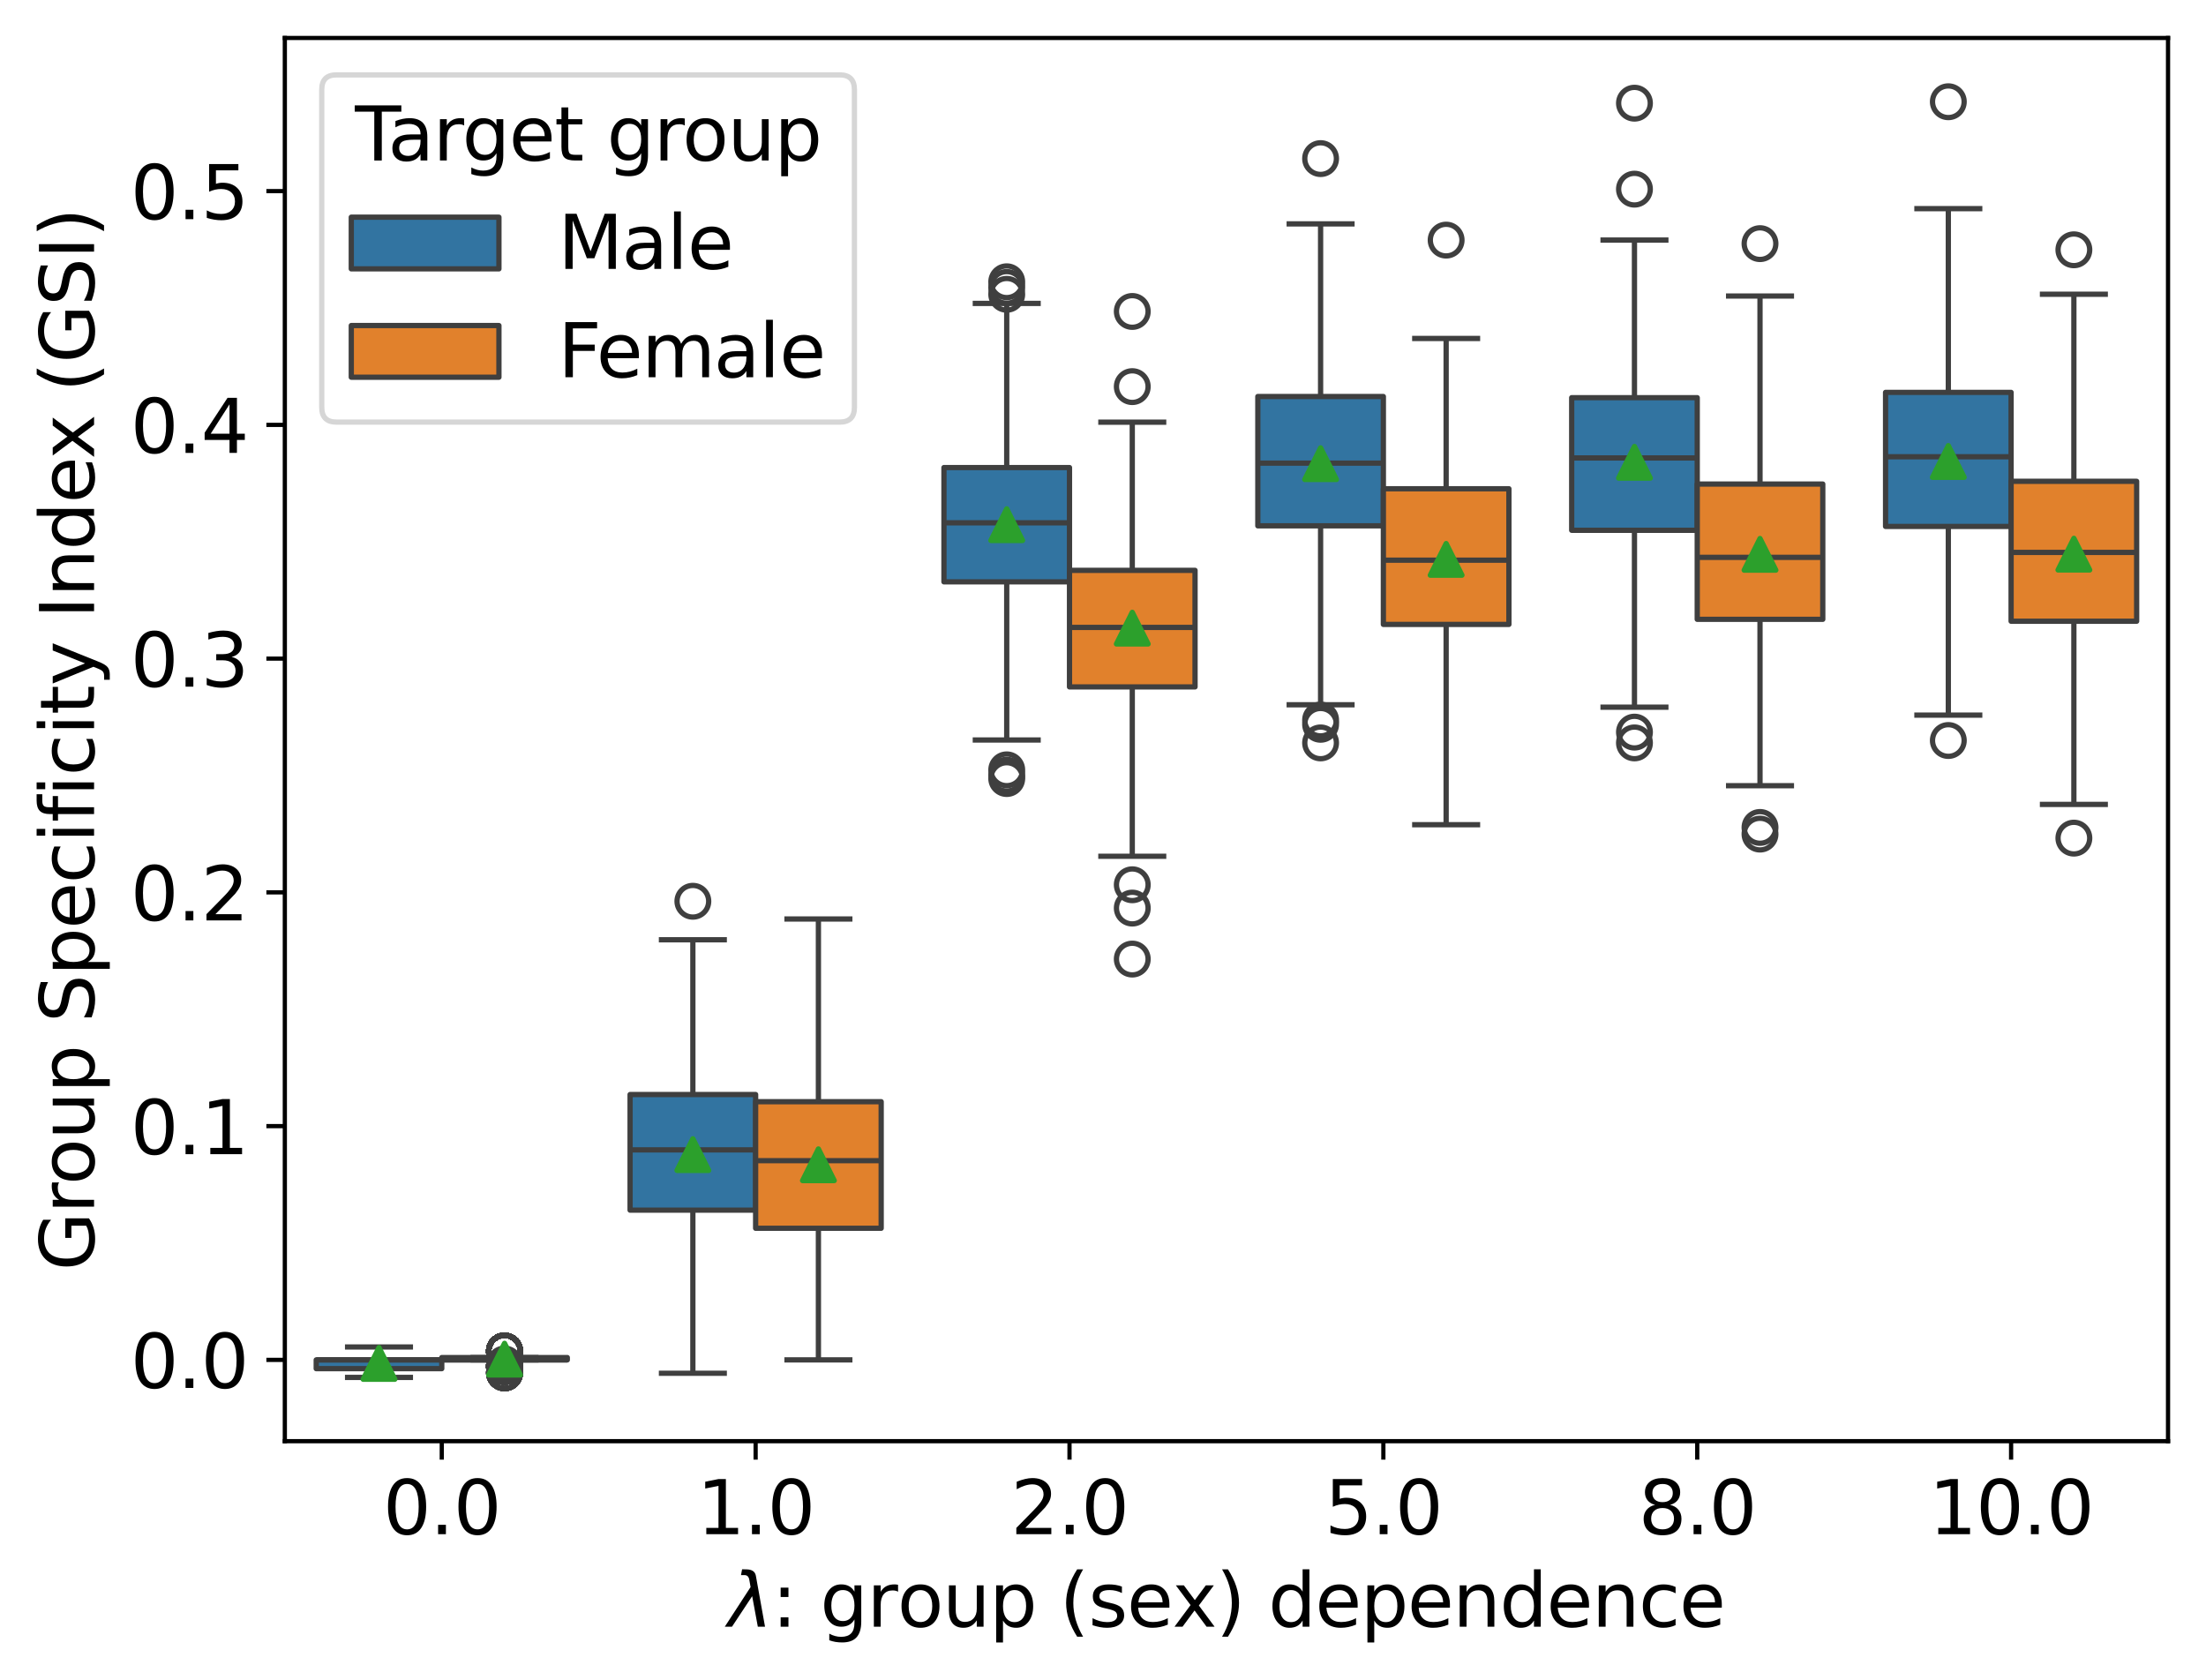 <?xml version="1.0" encoding="utf-8" standalone="no"?>
<!DOCTYPE svg PUBLIC "-//W3C//DTD SVG 1.1//EN"
  "http://www.w3.org/Graphics/SVG/1.1/DTD/svg11.dtd">
<svg xmlns:xlink="http://www.w3.org/1999/xlink" width="418.334pt" height="318.641pt" viewBox="0 0 418.334 318.641" xmlns="http://www.w3.org/2000/svg" version="1.1">
 <defs>
  <style type="text/css">*{stroke-linejoin: round; stroke-linecap: butt}</style>
 </defs>
 <g id="figure_1">
  <g id="patch_1">
   <path d="M 0 318.641
L 418.334 318.641
L 418.334 0
L 0 0
z
" style="fill: #ffffff"/>
  </g>
  <g id="axes_1">
   <g id="patch_2">
    <path d="M 54.014 273.312
L 411.134 273.312
L 411.134 7.2
L 54.014 7.2
z
" style="fill: #ffffff"/>
   </g>
   <g id="patch_3">
    <path d="M 83.774 257.895
L 83.774 257.895
L 83.774 257.895
L 83.774 257.895
z
" clip-path="url(#p13018f8878)" style="fill: #3274a1; stroke: #3f3f3f; stroke-linejoin: miter"/>
   </g>
   <g id="patch_4">
    <path d="M 83.774 257.895
L 83.774 257.895
L 83.774 257.895
L 83.774 257.895
z
" clip-path="url(#p13018f8878)" style="fill: #e1812c; stroke: #3f3f3f; stroke-linejoin: miter"/>
   </g>
   <g id="matplotlib.axis_1">
    <g id="xtick_1">
     <g id="line2d_1">
      <defs>
       <path id="m7e927a798b" d="M 0 0
L 0 3.5
" style="stroke: #000000; stroke-width: 0.8"/>
      </defs>
      <g>
       <use xlink:href="#m7e927a798b" x="83.774" y="273.312" style="stroke: #000000; stroke-width: 0.8"/>
      </g>
     </g>
     <g id="text_1">
      <!-- 0.0 -->
      <g transform="translate(72.642 290.95) scale(0.14 -0.14)">
       <defs>
        <path id="DejaVuSans-30" d="M 2034 4250
Q 1547 4250 1301 3770
Q 1056 3291 1056 2328
Q 1056 1369 1301 889
Q 1547 409 2034 409
Q 2525 409 2770 889
Q 3016 1369 3016 2328
Q 3016 3291 2770 3770
Q 2525 4250 2034 4250
z
M 2034 4750
Q 2819 4750 3233 4129
Q 3647 3509 3647 2328
Q 3647 1150 3233 529
Q 2819 -91 2034 -91
Q 1250 -91 836 529
Q 422 1150 422 2328
Q 422 3509 836 4129
Q 1250 4750 2034 4750
z
" transform="scale(0.016)"/>
        <path id="DejaVuSans-2e" d="M 684 794
L 1344 794
L 1344 0
L 684 0
L 684 794
z
" transform="scale(0.016)"/>
       </defs>
       <use xlink:href="#DejaVuSans-30"/>
       <use xlink:href="#DejaVuSans-2e" x="63.623"/>
       <use xlink:href="#DejaVuSans-30" x="95.41"/>
      </g>
     </g>
    </g>
    <g id="xtick_2">
     <g id="line2d_2">
      <g>
       <use xlink:href="#m7e927a798b" x="143.294" y="273.312" style="stroke: #000000; stroke-width: 0.8"/>
      </g>
     </g>
     <g id="text_2">
      <!-- 1.0 -->
      <g transform="translate(132.162 290.95) scale(0.14 -0.14)">
       <defs>
        <path id="DejaVuSans-31" d="M 794 531
L 1825 531
L 1825 4091
L 703 3866
L 703 4441
L 1819 4666
L 2450 4666
L 2450 531
L 3481 531
L 3481 0
L 794 0
L 794 531
z
" transform="scale(0.016)"/>
       </defs>
       <use xlink:href="#DejaVuSans-31"/>
       <use xlink:href="#DejaVuSans-2e" x="63.623"/>
       <use xlink:href="#DejaVuSans-30" x="95.41"/>
      </g>
     </g>
    </g>
    <g id="xtick_3">
     <g id="line2d_3">
      <g>
       <use xlink:href="#m7e927a798b" x="202.814" y="273.312" style="stroke: #000000; stroke-width: 0.8"/>
      </g>
     </g>
     <g id="text_3">
      <!-- 2.0 -->
      <g transform="translate(191.682 290.95) scale(0.14 -0.14)">
       <defs>
        <path id="DejaVuSans-32" d="M 1228 531
L 3431 531
L 3431 0
L 469 0
L 469 531
Q 828 903 1448 1529
Q 2069 2156 2228 2338
Q 2531 2678 2651 2914
Q 2772 3150 2772 3378
Q 2772 3750 2511 3984
Q 2250 4219 1831 4219
Q 1534 4219 1204 4116
Q 875 4013 500 3803
L 500 4441
Q 881 4594 1212 4672
Q 1544 4750 1819 4750
Q 2544 4750 2975 4387
Q 3406 4025 3406 3419
Q 3406 3131 3298 2873
Q 3191 2616 2906 2266
Q 2828 2175 2409 1742
Q 1991 1309 1228 531
z
" transform="scale(0.016)"/>
       </defs>
       <use xlink:href="#DejaVuSans-32"/>
       <use xlink:href="#DejaVuSans-2e" x="63.623"/>
       <use xlink:href="#DejaVuSans-30" x="95.41"/>
      </g>
     </g>
    </g>
    <g id="xtick_4">
     <g id="line2d_4">
      <g>
       <use xlink:href="#m7e927a798b" x="262.334" y="273.312" style="stroke: #000000; stroke-width: 0.8"/>
      </g>
     </g>
     <g id="text_4">
      <!-- 5.0 -->
      <g transform="translate(251.202 290.95) scale(0.14 -0.14)">
       <defs>
        <path id="DejaVuSans-35" d="M 691 4666
L 3169 4666
L 3169 4134
L 1269 4134
L 1269 2991
Q 1406 3038 1543 3061
Q 1681 3084 1819 3084
Q 2600 3084 3056 2656
Q 3513 2228 3513 1497
Q 3513 744 3044 326
Q 2575 -91 1722 -91
Q 1428 -91 1123 -41
Q 819 9 494 109
L 494 744
Q 775 591 1075 516
Q 1375 441 1709 441
Q 2250 441 2565 725
Q 2881 1009 2881 1497
Q 2881 1984 2565 2268
Q 2250 2553 1709 2553
Q 1456 2553 1204 2497
Q 953 2441 691 2322
L 691 4666
z
" transform="scale(0.016)"/>
       </defs>
       <use xlink:href="#DejaVuSans-35"/>
       <use xlink:href="#DejaVuSans-2e" x="63.623"/>
       <use xlink:href="#DejaVuSans-30" x="95.41"/>
      </g>
     </g>
    </g>
    <g id="xtick_5">
     <g id="line2d_5">
      <g>
       <use xlink:href="#m7e927a798b" x="321.854" y="273.312" style="stroke: #000000; stroke-width: 0.8"/>
      </g>
     </g>
     <g id="text_5">
      <!-- 8.0 -->
      <g transform="translate(310.722 290.95) scale(0.14 -0.14)">
       <defs>
        <path id="DejaVuSans-38" d="M 2034 2216
Q 1584 2216 1326 1975
Q 1069 1734 1069 1313
Q 1069 891 1326 650
Q 1584 409 2034 409
Q 2484 409 2743 651
Q 3003 894 3003 1313
Q 3003 1734 2745 1975
Q 2488 2216 2034 2216
z
M 1403 2484
Q 997 2584 770 2862
Q 544 3141 544 3541
Q 544 4100 942 4425
Q 1341 4750 2034 4750
Q 2731 4750 3128 4425
Q 3525 4100 3525 3541
Q 3525 3141 3298 2862
Q 3072 2584 2669 2484
Q 3125 2378 3379 2068
Q 3634 1759 3634 1313
Q 3634 634 3220 271
Q 2806 -91 2034 -91
Q 1263 -91 848 271
Q 434 634 434 1313
Q 434 1759 690 2068
Q 947 2378 1403 2484
z
M 1172 3481
Q 1172 3119 1398 2916
Q 1625 2713 2034 2713
Q 2441 2713 2670 2916
Q 2900 3119 2900 3481
Q 2900 3844 2670 4047
Q 2441 4250 2034 4250
Q 1625 4250 1398 4047
Q 1172 3844 1172 3481
z
" transform="scale(0.016)"/>
       </defs>
       <use xlink:href="#DejaVuSans-38"/>
       <use xlink:href="#DejaVuSans-2e" x="63.623"/>
       <use xlink:href="#DejaVuSans-30" x="95.41"/>
      </g>
     </g>
    </g>
    <g id="xtick_6">
     <g id="line2d_6">
      <g>
       <use xlink:href="#m7e927a798b" x="381.374" y="273.312" style="stroke: #000000; stroke-width: 0.8"/>
      </g>
     </g>
     <g id="text_6">
      <!-- 10.0 -->
      <g transform="translate(365.788 290.95) scale(0.14 -0.14)">
       <use xlink:href="#DejaVuSans-31"/>
       <use xlink:href="#DejaVuSans-30" x="63.623"/>
       <use xlink:href="#DejaVuSans-2e" x="127.246"/>
       <use xlink:href="#DejaVuSans-30" x="159.033"/>
      </g>
     </g>
    </g>
    <g id="text_7">
     <!-- $\lambda$: group (sex) dependence -->
     <g transform="translate(138.074 308.501) scale(0.14 -0.14)">
      <defs>
       <path id="DejaVuSans-Oblique-3bb" d="M 2350 4316
L 3125 0
L 2516 0
L 2038 2588
L 328 0
L -281 0
L 1903 3356
L 1794 3975
Q 1725 4369 1391 4369
L 1091 4369
L 1184 4863
L 1550 4856
Q 2253 4847 2350 4316
z
" transform="scale(0.016)"/>
       <path id="DejaVuSans-3a" d="M 750 794
L 1409 794
L 1409 0
L 750 0
L 750 794
z
M 750 3309
L 1409 3309
L 1409 2516
L 750 2516
L 750 3309
z
" transform="scale(0.016)"/>
       <path id="DejaVuSans-20" transform="scale(0.016)"/>
       <path id="DejaVuSans-67" d="M 2906 1791
Q 2906 2416 2648 2759
Q 2391 3103 1925 3103
Q 1463 3103 1205 2759
Q 947 2416 947 1791
Q 947 1169 1205 825
Q 1463 481 1925 481
Q 2391 481 2648 825
Q 2906 1169 2906 1791
z
M 3481 434
Q 3481 -459 3084 -895
Q 2688 -1331 1869 -1331
Q 1566 -1331 1297 -1286
Q 1028 -1241 775 -1147
L 775 -588
Q 1028 -725 1275 -790
Q 1522 -856 1778 -856
Q 2344 -856 2625 -561
Q 2906 -266 2906 331
L 2906 616
Q 2728 306 2450 153
Q 2172 0 1784 0
Q 1141 0 747 490
Q 353 981 353 1791
Q 353 2603 747 3093
Q 1141 3584 1784 3584
Q 2172 3584 2450 3431
Q 2728 3278 2906 2969
L 2906 3500
L 3481 3500
L 3481 434
z
" transform="scale(0.016)"/>
       <path id="DejaVuSans-72" d="M 2631 2963
Q 2534 3019 2420 3045
Q 2306 3072 2169 3072
Q 1681 3072 1420 2755
Q 1159 2438 1159 1844
L 1159 0
L 581 0
L 581 3500
L 1159 3500
L 1159 2956
Q 1341 3275 1631 3429
Q 1922 3584 2338 3584
Q 2397 3584 2469 3576
Q 2541 3569 2628 3553
L 2631 2963
z
" transform="scale(0.016)"/>
       <path id="DejaVuSans-6f" d="M 1959 3097
Q 1497 3097 1228 2736
Q 959 2375 959 1747
Q 959 1119 1226 758
Q 1494 397 1959 397
Q 2419 397 2687 759
Q 2956 1122 2956 1747
Q 2956 2369 2687 2733
Q 2419 3097 1959 3097
z
M 1959 3584
Q 2709 3584 3137 3096
Q 3566 2609 3566 1747
Q 3566 888 3137 398
Q 2709 -91 1959 -91
Q 1206 -91 779 398
Q 353 888 353 1747
Q 353 2609 779 3096
Q 1206 3584 1959 3584
z
" transform="scale(0.016)"/>
       <path id="DejaVuSans-75" d="M 544 1381
L 544 3500
L 1119 3500
L 1119 1403
Q 1119 906 1312 657
Q 1506 409 1894 409
Q 2359 409 2629 706
Q 2900 1003 2900 1516
L 2900 3500
L 3475 3500
L 3475 0
L 2900 0
L 2900 538
Q 2691 219 2414 64
Q 2138 -91 1772 -91
Q 1169 -91 856 284
Q 544 659 544 1381
z
M 1991 3584
L 1991 3584
z
" transform="scale(0.016)"/>
       <path id="DejaVuSans-70" d="M 1159 525
L 1159 -1331
L 581 -1331
L 581 3500
L 1159 3500
L 1159 2969
Q 1341 3281 1617 3432
Q 1894 3584 2278 3584
Q 2916 3584 3314 3078
Q 3713 2572 3713 1747
Q 3713 922 3314 415
Q 2916 -91 2278 -91
Q 1894 -91 1617 61
Q 1341 213 1159 525
z
M 3116 1747
Q 3116 2381 2855 2742
Q 2594 3103 2138 3103
Q 1681 3103 1420 2742
Q 1159 2381 1159 1747
Q 1159 1113 1420 752
Q 1681 391 2138 391
Q 2594 391 2855 752
Q 3116 1113 3116 1747
z
" transform="scale(0.016)"/>
       <path id="DejaVuSans-28" d="M 1984 4856
Q 1566 4138 1362 3434
Q 1159 2731 1159 2009
Q 1159 1288 1364 580
Q 1569 -128 1984 -844
L 1484 -844
Q 1016 -109 783 600
Q 550 1309 550 2009
Q 550 2706 781 3412
Q 1013 4119 1484 4856
L 1984 4856
z
" transform="scale(0.016)"/>
       <path id="DejaVuSans-73" d="M 2834 3397
L 2834 2853
Q 2591 2978 2328 3040
Q 2066 3103 1784 3103
Q 1356 3103 1142 2972
Q 928 2841 928 2578
Q 928 2378 1081 2264
Q 1234 2150 1697 2047
L 1894 2003
Q 2506 1872 2764 1633
Q 3022 1394 3022 966
Q 3022 478 2636 193
Q 2250 -91 1575 -91
Q 1294 -91 989 -36
Q 684 19 347 128
L 347 722
Q 666 556 975 473
Q 1284 391 1588 391
Q 1994 391 2212 530
Q 2431 669 2431 922
Q 2431 1156 2273 1281
Q 2116 1406 1581 1522
L 1381 1569
Q 847 1681 609 1914
Q 372 2147 372 2553
Q 372 3047 722 3315
Q 1072 3584 1716 3584
Q 2034 3584 2315 3537
Q 2597 3491 2834 3397
z
" transform="scale(0.016)"/>
       <path id="DejaVuSans-65" d="M 3597 1894
L 3597 1613
L 953 1613
Q 991 1019 1311 708
Q 1631 397 2203 397
Q 2534 397 2845 478
Q 3156 559 3463 722
L 3463 178
Q 3153 47 2828 -22
Q 2503 -91 2169 -91
Q 1331 -91 842 396
Q 353 884 353 1716
Q 353 2575 817 3079
Q 1281 3584 2069 3584
Q 2775 3584 3186 3129
Q 3597 2675 3597 1894
z
M 3022 2063
Q 3016 2534 2758 2815
Q 2500 3097 2075 3097
Q 1594 3097 1305 2825
Q 1016 2553 972 2059
L 3022 2063
z
" transform="scale(0.016)"/>
       <path id="DejaVuSans-78" d="M 3513 3500
L 2247 1797
L 3578 0
L 2900 0
L 1881 1375
L 863 0
L 184 0
L 1544 1831
L 300 3500
L 978 3500
L 1906 2253
L 2834 3500
L 3513 3500
z
" transform="scale(0.016)"/>
       <path id="DejaVuSans-29" d="M 513 4856
L 1013 4856
Q 1481 4119 1714 3412
Q 1947 2706 1947 2009
Q 1947 1309 1714 600
Q 1481 -109 1013 -844
L 513 -844
Q 928 -128 1133 580
Q 1338 1288 1338 2009
Q 1338 2731 1133 3434
Q 928 4138 513 4856
z
" transform="scale(0.016)"/>
       <path id="DejaVuSans-64" d="M 2906 2969
L 2906 4863
L 3481 4863
L 3481 0
L 2906 0
L 2906 525
Q 2725 213 2448 61
Q 2172 -91 1784 -91
Q 1150 -91 751 415
Q 353 922 353 1747
Q 353 2572 751 3078
Q 1150 3584 1784 3584
Q 2172 3584 2448 3432
Q 2725 3281 2906 2969
z
M 947 1747
Q 947 1113 1208 752
Q 1469 391 1925 391
Q 2381 391 2643 752
Q 2906 1113 2906 1747
Q 2906 2381 2643 2742
Q 2381 3103 1925 3103
Q 1469 3103 1208 2742
Q 947 2381 947 1747
z
" transform="scale(0.016)"/>
       <path id="DejaVuSans-6e" d="M 3513 2113
L 3513 0
L 2938 0
L 2938 2094
Q 2938 2591 2744 2837
Q 2550 3084 2163 3084
Q 1697 3084 1428 2787
Q 1159 2491 1159 1978
L 1159 0
L 581 0
L 581 3500
L 1159 3500
L 1159 2956
Q 1366 3272 1645 3428
Q 1925 3584 2291 3584
Q 2894 3584 3203 3211
Q 3513 2838 3513 2113
z
" transform="scale(0.016)"/>
       <path id="DejaVuSans-63" d="M 3122 3366
L 3122 2828
Q 2878 2963 2633 3030
Q 2388 3097 2138 3097
Q 1578 3097 1268 2742
Q 959 2388 959 1747
Q 959 1106 1268 751
Q 1578 397 2138 397
Q 2388 397 2633 464
Q 2878 531 3122 666
L 3122 134
Q 2881 22 2623 -34
Q 2366 -91 2075 -91
Q 1284 -91 818 406
Q 353 903 353 1747
Q 353 2603 823 3093
Q 1294 3584 2113 3584
Q 2378 3584 2631 3529
Q 2884 3475 3122 3366
z
" transform="scale(0.016)"/>
      </defs>
      <use xlink:href="#DejaVuSans-Oblique-3bb" transform="translate(0 0.016)"/>
      <use xlink:href="#DejaVuSans-3a" transform="translate(59.18 0.016)"/>
      <use xlink:href="#DejaVuSans-20" transform="translate(92.871 0.016)"/>
      <use xlink:href="#DejaVuSans-67" transform="translate(124.658 0.016)"/>
      <use xlink:href="#DejaVuSans-72" transform="translate(188.135 0.016)"/>
      <use xlink:href="#DejaVuSans-6f" transform="translate(229.248 0.016)"/>
      <use xlink:href="#DejaVuSans-75" transform="translate(290.43 0.016)"/>
      <use xlink:href="#DejaVuSans-70" transform="translate(353.809 0.016)"/>
      <use xlink:href="#DejaVuSans-20" transform="translate(417.285 0.016)"/>
      <use xlink:href="#DejaVuSans-28" transform="translate(449.072 0.016)"/>
      <use xlink:href="#DejaVuSans-73" transform="translate(488.086 0.016)"/>
      <use xlink:href="#DejaVuSans-65" transform="translate(540.186 0.016)"/>
      <use xlink:href="#DejaVuSans-78" transform="translate(601.709 0.016)"/>
      <use xlink:href="#DejaVuSans-29" transform="translate(660.889 0.016)"/>
      <use xlink:href="#DejaVuSans-20" transform="translate(699.902 0.016)"/>
      <use xlink:href="#DejaVuSans-64" transform="translate(731.689 0.016)"/>
      <use xlink:href="#DejaVuSans-65" transform="translate(795.166 0.016)"/>
      <use xlink:href="#DejaVuSans-70" transform="translate(856.689 0.016)"/>
      <use xlink:href="#DejaVuSans-65" transform="translate(920.166 0.016)"/>
      <use xlink:href="#DejaVuSans-6e" transform="translate(981.689 0.016)"/>
      <use xlink:href="#DejaVuSans-64" transform="translate(1045.068 0.016)"/>
      <use xlink:href="#DejaVuSans-65" transform="translate(1108.545 0.016)"/>
      <use xlink:href="#DejaVuSans-6e" transform="translate(1170.068 0.016)"/>
      <use xlink:href="#DejaVuSans-63" transform="translate(1233.447 0.016)"/>
      <use xlink:href="#DejaVuSans-65" transform="translate(1288.428 0.016)"/>
     </g>
    </g>
   </g>
   <g id="matplotlib.axis_2">
    <g id="ytick_1">
     <g id="line2d_7">
      <defs>
       <path id="mc66bbe2c3e" d="M 0 0
L -3.5 0
" style="stroke: #000000; stroke-width: 0.8"/>
      </defs>
      <g>
       <use xlink:href="#mc66bbe2c3e" x="54.014" y="257.895" style="stroke: #000000; stroke-width: 0.8"/>
      </g>
     </g>
     <g id="text_8">
      <!-- 0.0 -->
      <g transform="translate(24.749 263.214) scale(0.14 -0.14)">
       <use xlink:href="#DejaVuSans-30"/>
       <use xlink:href="#DejaVuSans-2e" x="63.623"/>
       <use xlink:href="#DejaVuSans-30" x="95.41"/>
      </g>
     </g>
    </g>
    <g id="ytick_2">
     <g id="line2d_8">
      <g>
       <use xlink:href="#mc66bbe2c3e" x="54.014" y="213.565" style="stroke: #000000; stroke-width: 0.8"/>
      </g>
     </g>
     <g id="text_9">
      <!-- 0.1 -->
      <g transform="translate(24.749 218.884) scale(0.14 -0.14)">
       <use xlink:href="#DejaVuSans-30"/>
       <use xlink:href="#DejaVuSans-2e" x="63.623"/>
       <use xlink:href="#DejaVuSans-31" x="95.41"/>
      </g>
     </g>
    </g>
    <g id="ytick_3">
     <g id="line2d_9">
      <g>
       <use xlink:href="#mc66bbe2c3e" x="54.014" y="169.234" style="stroke: #000000; stroke-width: 0.8"/>
      </g>
     </g>
     <g id="text_10">
      <!-- 0.2 -->
      <g transform="translate(24.749 174.553) scale(0.14 -0.14)">
       <use xlink:href="#DejaVuSans-30"/>
       <use xlink:href="#DejaVuSans-2e" x="63.623"/>
       <use xlink:href="#DejaVuSans-32" x="95.41"/>
      </g>
     </g>
    </g>
    <g id="ytick_4">
     <g id="line2d_10">
      <g>
       <use xlink:href="#mc66bbe2c3e" x="54.014" y="124.904" style="stroke: #000000; stroke-width: 0.8"/>
      </g>
     </g>
     <g id="text_11">
      <!-- 0.3 -->
      <g transform="translate(24.749 130.223) scale(0.14 -0.14)">
       <defs>
        <path id="DejaVuSans-33" d="M 2597 2516
Q 3050 2419 3304 2112
Q 3559 1806 3559 1356
Q 3559 666 3084 287
Q 2609 -91 1734 -91
Q 1441 -91 1130 -33
Q 819 25 488 141
L 488 750
Q 750 597 1062 519
Q 1375 441 1716 441
Q 2309 441 2620 675
Q 2931 909 2931 1356
Q 2931 1769 2642 2001
Q 2353 2234 1838 2234
L 1294 2234
L 1294 2753
L 1863 2753
Q 2328 2753 2575 2939
Q 2822 3125 2822 3475
Q 2822 3834 2567 4026
Q 2313 4219 1838 4219
Q 1578 4219 1281 4162
Q 984 4106 628 3988
L 628 4550
Q 988 4650 1302 4700
Q 1616 4750 1894 4750
Q 2613 4750 3031 4423
Q 3450 4097 3450 3541
Q 3450 3153 3228 2886
Q 3006 2619 2597 2516
z
" transform="scale(0.016)"/>
       </defs>
       <use xlink:href="#DejaVuSans-30"/>
       <use xlink:href="#DejaVuSans-2e" x="63.623"/>
       <use xlink:href="#DejaVuSans-33" x="95.41"/>
      </g>
     </g>
    </g>
    <g id="ytick_5">
     <g id="line2d_11">
      <g>
       <use xlink:href="#mc66bbe2c3e" x="54.014" y="80.573" style="stroke: #000000; stroke-width: 0.8"/>
      </g>
     </g>
     <g id="text_12">
      <!-- 0.4 -->
      <g transform="translate(24.749 85.892) scale(0.14 -0.14)">
       <defs>
        <path id="DejaVuSans-34" d="M 2419 4116
L 825 1625
L 2419 1625
L 2419 4116
z
M 2253 4666
L 3047 4666
L 3047 1625
L 3713 1625
L 3713 1100
L 3047 1100
L 3047 0
L 2419 0
L 2419 1100
L 313 1100
L 313 1709
L 2253 4666
z
" transform="scale(0.016)"/>
       </defs>
       <use xlink:href="#DejaVuSans-30"/>
       <use xlink:href="#DejaVuSans-2e" x="63.623"/>
       <use xlink:href="#DejaVuSans-34" x="95.41"/>
      </g>
     </g>
    </g>
    <g id="ytick_6">
     <g id="line2d_12">
      <g>
       <use xlink:href="#mc66bbe2c3e" x="54.014" y="36.243" style="stroke: #000000; stroke-width: 0.8"/>
      </g>
     </g>
     <g id="text_13">
      <!-- 0.5 -->
      <g transform="translate(24.749 41.562) scale(0.14 -0.14)">
       <use xlink:href="#DejaVuSans-30"/>
       <use xlink:href="#DejaVuSans-2e" x="63.623"/>
       <use xlink:href="#DejaVuSans-35" x="95.41"/>
      </g>
     </g>
    </g>
    <g id="text_14">
     <!-- Group Specificity Index (GSI) -->
     <g transform="translate(17.838 240.984) rotate(-90) scale(0.14 -0.14)">
      <defs>
       <path id="DejaVuSans-47" d="M 3809 666
L 3809 1919
L 2778 1919
L 2778 2438
L 4434 2438
L 4434 434
Q 4069 175 3628 42
Q 3188 -91 2688 -91
Q 1594 -91 976 548
Q 359 1188 359 2328
Q 359 3472 976 4111
Q 1594 4750 2688 4750
Q 3144 4750 3555 4637
Q 3966 4525 4313 4306
L 4313 3634
Q 3963 3931 3569 4081
Q 3175 4231 2741 4231
Q 1884 4231 1454 3753
Q 1025 3275 1025 2328
Q 1025 1384 1454 906
Q 1884 428 2741 428
Q 3075 428 3337 486
Q 3600 544 3809 666
z
" transform="scale(0.016)"/>
       <path id="DejaVuSans-53" d="M 3425 4513
L 3425 3897
Q 3066 4069 2747 4153
Q 2428 4238 2131 4238
Q 1616 4238 1336 4038
Q 1056 3838 1056 3469
Q 1056 3159 1242 3001
Q 1428 2844 1947 2747
L 2328 2669
Q 3034 2534 3370 2195
Q 3706 1856 3706 1288
Q 3706 609 3251 259
Q 2797 -91 1919 -91
Q 1588 -91 1214 -16
Q 841 59 441 206
L 441 856
Q 825 641 1194 531
Q 1563 422 1919 422
Q 2459 422 2753 634
Q 3047 847 3047 1241
Q 3047 1584 2836 1778
Q 2625 1972 2144 2069
L 1759 2144
Q 1053 2284 737 2584
Q 422 2884 422 3419
Q 422 4038 858 4394
Q 1294 4750 2059 4750
Q 2388 4750 2728 4690
Q 3069 4631 3425 4513
z
" transform="scale(0.016)"/>
       <path id="DejaVuSans-69" d="M 603 3500
L 1178 3500
L 1178 0
L 603 0
L 603 3500
z
M 603 4863
L 1178 4863
L 1178 4134
L 603 4134
L 603 4863
z
" transform="scale(0.016)"/>
       <path id="DejaVuSans-66" d="M 2375 4863
L 2375 4384
L 1825 4384
Q 1516 4384 1395 4259
Q 1275 4134 1275 3809
L 1275 3500
L 2222 3500
L 2222 3053
L 1275 3053
L 1275 0
L 697 0
L 697 3053
L 147 3053
L 147 3500
L 697 3500
L 697 3744
Q 697 4328 969 4595
Q 1241 4863 1831 4863
L 2375 4863
z
" transform="scale(0.016)"/>
       <path id="DejaVuSans-74" d="M 1172 4494
L 1172 3500
L 2356 3500
L 2356 3053
L 1172 3053
L 1172 1153
Q 1172 725 1289 603
Q 1406 481 1766 481
L 2356 481
L 2356 0
L 1766 0
Q 1100 0 847 248
Q 594 497 594 1153
L 594 3053
L 172 3053
L 172 3500
L 594 3500
L 594 4494
L 1172 4494
z
" transform="scale(0.016)"/>
       <path id="DejaVuSans-79" d="M 2059 -325
Q 1816 -950 1584 -1140
Q 1353 -1331 966 -1331
L 506 -1331
L 506 -850
L 844 -850
Q 1081 -850 1212 -737
Q 1344 -625 1503 -206
L 1606 56
L 191 3500
L 800 3500
L 1894 763
L 2988 3500
L 3597 3500
L 2059 -325
z
" transform="scale(0.016)"/>
       <path id="DejaVuSans-49" d="M 628 4666
L 1259 4666
L 1259 0
L 628 0
L 628 4666
z
" transform="scale(0.016)"/>
      </defs>
      <use xlink:href="#DejaVuSans-47"/>
      <use xlink:href="#DejaVuSans-72" x="77.49"/>
      <use xlink:href="#DejaVuSans-6f" x="116.354"/>
      <use xlink:href="#DejaVuSans-75" x="177.535"/>
      <use xlink:href="#DejaVuSans-70" x="240.914"/>
      <use xlink:href="#DejaVuSans-20" x="304.391"/>
      <use xlink:href="#DejaVuSans-53" x="336.178"/>
      <use xlink:href="#DejaVuSans-70" x="399.654"/>
      <use xlink:href="#DejaVuSans-65" x="463.131"/>
      <use xlink:href="#DejaVuSans-63" x="524.654"/>
      <use xlink:href="#DejaVuSans-69" x="579.635"/>
      <use xlink:href="#DejaVuSans-66" x="607.418"/>
      <use xlink:href="#DejaVuSans-69" x="642.623"/>
      <use xlink:href="#DejaVuSans-63" x="670.406"/>
      <use xlink:href="#DejaVuSans-69" x="725.387"/>
      <use xlink:href="#DejaVuSans-74" x="753.17"/>
      <use xlink:href="#DejaVuSans-79" x="792.379"/>
      <use xlink:href="#DejaVuSans-20" x="851.559"/>
      <use xlink:href="#DejaVuSans-49" x="883.346"/>
      <use xlink:href="#DejaVuSans-6e" x="912.838"/>
      <use xlink:href="#DejaVuSans-64" x="976.217"/>
      <use xlink:href="#DejaVuSans-65" x="1039.693"/>
      <use xlink:href="#DejaVuSans-78" x="1099.467"/>
      <use xlink:href="#DejaVuSans-20" x="1158.646"/>
      <use xlink:href="#DejaVuSans-28" x="1190.434"/>
      <use xlink:href="#DejaVuSans-47" x="1229.447"/>
      <use xlink:href="#DejaVuSans-53" x="1306.938"/>
      <use xlink:href="#DejaVuSans-49" x="1370.414"/>
      <use xlink:href="#DejaVuSans-29" x="1399.906"/>
     </g>
    </g>
   </g>
   <g id="patch_5">
    <path d="M 59.966 259.559
L 83.774 259.559
L 83.774 257.895
L 59.966 257.895
L 59.966 259.559
z
" clip-path="url(#p13018f8878)" style="fill: #3274a1; stroke: #3f3f3f; stroke-linejoin: miter"/>
   </g>
   <g id="line2d_13">
    <path d="M 71.87 259.559
L 71.87 261.216
" clip-path="url(#p13018f8878)" style="fill: none; stroke: #3f3f3f"/>
   </g>
   <g id="line2d_14">
    <path d="M 71.87 257.895
L 71.87 255.446
" clip-path="url(#p13018f8878)" style="fill: none; stroke: #3f3f3f"/>
   </g>
   <g id="line2d_15">
    <path d="M 65.918 261.216
L 77.822 261.216
" clip-path="url(#p13018f8878)" style="fill: none; stroke: #3f3f3f; stroke-linecap: square"/>
   </g>
   <g id="line2d_16">
    <path d="M 65.918 255.446
L 77.822 255.446
" clip-path="url(#p13018f8878)" style="fill: none; stroke: #3f3f3f; stroke-linecap: square"/>
   </g>
   <g id="line2d_17"/>
   <g id="patch_6">
    <path d="M 119.486 229.496
L 143.294 229.496
L 143.294 207.57
L 119.486 207.57
L 119.486 229.496
z
" clip-path="url(#p13018f8878)" style="fill: #3274a1; stroke: #3f3f3f; stroke-linejoin: miter"/>
   </g>
   <g id="line2d_18">
    <path d="M 131.39 229.496
L 131.39 260.432
" clip-path="url(#p13018f8878)" style="fill: none; stroke: #3f3f3f"/>
   </g>
   <g id="line2d_19">
    <path d="M 131.39 207.57
L 131.39 178.219
" clip-path="url(#p13018f8878)" style="fill: none; stroke: #3f3f3f"/>
   </g>
   <g id="line2d_20">
    <path d="M 125.438 260.432
L 137.342 260.432
" clip-path="url(#p13018f8878)" style="fill: none; stroke: #3f3f3f; stroke-linecap: square"/>
   </g>
   <g id="line2d_21">
    <path d="M 125.438 178.219
L 137.342 178.219
" clip-path="url(#p13018f8878)" style="fill: none; stroke: #3f3f3f; stroke-linecap: square"/>
   </g>
   <g id="line2d_22">
    <defs>
     <path id="mcb0ab38d32" d="M 0 3
C 0.796 3 1.559 2.684 2.121 2.121
C 2.684 1.559 3 0.796 3 0
C 3 -0.796 2.684 -1.559 2.121 -2.121
C 1.559 -2.684 0.796 -3 0 -3
C -0.796 -3 -1.559 -2.684 -2.121 -2.121
C -2.684 -1.559 -3 -0.796 -3 0
C -3 0.796 -2.684 1.559 -2.121 2.121
C -1.559 2.684 -0.796 3 0 3
z
" style="stroke: #3f3f3f"/>
    </defs>
    <g clip-path="url(#p13018f8878)">
     <use xlink:href="#mcb0ab38d32" x="131.39" y="170.919" style="fill-opacity: 0; stroke: #3f3f3f"/>
    </g>
   </g>
   <g id="patch_7">
    <path d="M 179.006 110.344
L 202.814 110.344
L 202.814 88.671
L 179.006 88.671
L 179.006 110.344
z
" clip-path="url(#p13018f8878)" style="fill: #3274a1; stroke: #3f3f3f; stroke-linejoin: miter"/>
   </g>
   <g id="line2d_23">
    <path d="M 190.91 110.344
L 190.91 140.335
" clip-path="url(#p13018f8878)" style="fill: none; stroke: #3f3f3f"/>
   </g>
   <g id="line2d_24">
    <path d="M 190.91 88.671
L 190.91 57.54
" clip-path="url(#p13018f8878)" style="fill: none; stroke: #3f3f3f"/>
   </g>
   <g id="line2d_25">
    <path d="M 184.958 140.335
L 196.862 140.335
" clip-path="url(#p13018f8878)" style="fill: none; stroke: #3f3f3f; stroke-linecap: square"/>
   </g>
   <g id="line2d_26">
    <path d="M 184.958 57.54
L 196.862 57.54
" clip-path="url(#p13018f8878)" style="fill: none; stroke: #3f3f3f; stroke-linecap: square"/>
   </g>
   <g id="line2d_27">
    <g clip-path="url(#p13018f8878)">
     <use xlink:href="#mcb0ab38d32" x="190.91" y="147.647" style="fill-opacity: 0; stroke: #3f3f3f"/>
     <use xlink:href="#mcb0ab38d32" x="190.91" y="147.011" style="fill-opacity: 0; stroke: #3f3f3f"/>
     <use xlink:href="#mcb0ab38d32" x="190.91" y="145.997" style="fill-opacity: 0; stroke: #3f3f3f"/>
     <use xlink:href="#mcb0ab38d32" x="190.91" y="53.437" style="fill-opacity: 0; stroke: #3f3f3f"/>
     <use xlink:href="#mcb0ab38d32" x="190.91" y="54.51" style="fill-opacity: 0; stroke: #3f3f3f"/>
     <use xlink:href="#mcb0ab38d32" x="190.91" y="55.812" style="fill-opacity: 0; stroke: #3f3f3f"/>
    </g>
   </g>
   <g id="patch_8">
    <path d="M 238.526 99.722
L 262.334 99.722
L 262.334 75.197
L 238.526 75.197
L 238.526 99.722
z
" clip-path="url(#p13018f8878)" style="fill: #3274a1; stroke: #3f3f3f; stroke-linejoin: miter"/>
   </g>
   <g id="line2d_28">
    <path d="M 250.43 99.722
L 250.43 133.657
" clip-path="url(#p13018f8878)" style="fill: none; stroke: #3f3f3f"/>
   </g>
   <g id="line2d_29">
    <path d="M 250.43 75.197
L 250.43 42.456
" clip-path="url(#p13018f8878)" style="fill: none; stroke: #3f3f3f"/>
   </g>
   <g id="line2d_30">
    <path d="M 244.478 133.657
L 256.382 133.657
" clip-path="url(#p13018f8878)" style="fill: none; stroke: #3f3f3f; stroke-linecap: square"/>
   </g>
   <g id="line2d_31">
    <path d="M 244.478 42.456
L 256.382 42.456
" clip-path="url(#p13018f8878)" style="fill: none; stroke: #3f3f3f; stroke-linecap: square"/>
   </g>
   <g id="line2d_32">
    <g clip-path="url(#p13018f8878)">
     <use xlink:href="#mcb0ab38d32" x="250.43" y="137.359" style="fill-opacity: 0; stroke: #3f3f3f"/>
     <use xlink:href="#mcb0ab38d32" x="250.43" y="140.887" style="fill-opacity: 0; stroke: #3f3f3f"/>
     <use xlink:href="#mcb0ab38d32" x="250.43" y="136.552" style="fill-opacity: 0; stroke: #3f3f3f"/>
     <use xlink:href="#mcb0ab38d32" x="250.43" y="30.077" style="fill-opacity: 0; stroke: #3f3f3f"/>
    </g>
   </g>
   <g id="patch_9">
    <path d="M 298.046 100.565
L 321.854 100.565
L 321.854 75.417
L 298.046 75.417
L 298.046 100.565
z
" clip-path="url(#p13018f8878)" style="fill: #3274a1; stroke: #3f3f3f; stroke-linejoin: miter"/>
   </g>
   <g id="line2d_33">
    <path d="M 309.95 100.565
L 309.95 134.113
" clip-path="url(#p13018f8878)" style="fill: none; stroke: #3f3f3f"/>
   </g>
   <g id="line2d_34">
    <path d="M 309.95 75.417
L 309.95 45.524
" clip-path="url(#p13018f8878)" style="fill: none; stroke: #3f3f3f"/>
   </g>
   <g id="line2d_35">
    <path d="M 303.998 134.113
L 315.902 134.113
" clip-path="url(#p13018f8878)" style="fill: none; stroke: #3f3f3f; stroke-linecap: square"/>
   </g>
   <g id="line2d_36">
    <path d="M 303.998 45.524
L 315.902 45.524
" clip-path="url(#p13018f8878)" style="fill: none; stroke: #3f3f3f; stroke-linecap: square"/>
   </g>
   <g id="line2d_37">
    <g clip-path="url(#p13018f8878)">
     <use xlink:href="#mcb0ab38d32" x="309.95" y="138.844" style="fill-opacity: 0; stroke: #3f3f3f"/>
     <use xlink:href="#mcb0ab38d32" x="309.95" y="140.887" style="fill-opacity: 0; stroke: #3f3f3f"/>
     <use xlink:href="#mcb0ab38d32" x="309.95" y="19.568" style="fill-opacity: 0; stroke: #3f3f3f"/>
     <use xlink:href="#mcb0ab38d32" x="309.95" y="35.873" style="fill-opacity: 0; stroke: #3f3f3f"/>
    </g>
   </g>
   <g id="patch_10">
    <path d="M 357.566 99.836
L 381.374 99.836
L 381.374 74.415
L 357.566 74.415
L 357.566 99.836
z
" clip-path="url(#p13018f8878)" style="fill: #3274a1; stroke: #3f3f3f; stroke-linejoin: miter"/>
   </g>
   <g id="line2d_38">
    <path d="M 369.47 99.836
L 369.47 135.619
" clip-path="url(#p13018f8878)" style="fill: none; stroke: #3f3f3f"/>
   </g>
   <g id="line2d_39">
    <path d="M 369.47 74.415
L 369.47 39.567
" clip-path="url(#p13018f8878)" style="fill: none; stroke: #3f3f3f"/>
   </g>
   <g id="line2d_40">
    <path d="M 363.518 135.619
L 375.422 135.619
" clip-path="url(#p13018f8878)" style="fill: none; stroke: #3f3f3f; stroke-linecap: square"/>
   </g>
   <g id="line2d_41">
    <path d="M 363.518 39.567
L 375.422 39.567
" clip-path="url(#p13018f8878)" style="fill: none; stroke: #3f3f3f; stroke-linecap: square"/>
   </g>
   <g id="line2d_42">
    <g clip-path="url(#p13018f8878)">
     <use xlink:href="#mcb0ab38d32" x="369.47" y="140.434" style="fill-opacity: 0; stroke: #3f3f3f"/>
     <use xlink:href="#mcb0ab38d32" x="369.47" y="19.296" style="fill-opacity: 0; stroke: #3f3f3f"/>
    </g>
   </g>
   <g id="patch_11">
    <path d="M 83.774 257.895
L 107.582 257.895
L 107.582 257.454
L 83.774 257.454
L 83.774 257.895
z
" clip-path="url(#p13018f8878)" style="fill: #e1812c; stroke: #3f3f3f; stroke-linejoin: miter"/>
   </g>
   <g id="line2d_43">
    <path d="M 95.678 257.895
L 95.678 257.895
" clip-path="url(#p13018f8878)" style="fill: none; stroke: #3f3f3f"/>
   </g>
   <g id="line2d_44">
    <path d="M 95.678 257.454
L 95.678 257.454
" clip-path="url(#p13018f8878)" style="fill: none; stroke: #3f3f3f"/>
   </g>
   <g id="line2d_45">
    <path d="M 89.726 257.895
L 101.63 257.895
" clip-path="url(#p13018f8878)" style="fill: none; stroke: #3f3f3f; stroke-linecap: square"/>
   </g>
   <g id="line2d_46">
    <path d="M 89.726 257.454
L 101.63 257.454
" clip-path="url(#p13018f8878)" style="fill: none; stroke: #3f3f3f; stroke-linecap: square"/>
   </g>
   <g id="line2d_47">
    <g clip-path="url(#p13018f8878)">
     <use xlink:href="#mcb0ab38d32" x="95.678" y="259.118" style="fill-opacity: 0; stroke: #3f3f3f"/>
     <use xlink:href="#mcb0ab38d32" x="95.678" y="259.118" style="fill-opacity: 0; stroke: #3f3f3f"/>
     <use xlink:href="#mcb0ab38d32" x="95.678" y="259.118" style="fill-opacity: 0; stroke: #3f3f3f"/>
     <use xlink:href="#mcb0ab38d32" x="95.678" y="259.118" style="fill-opacity: 0; stroke: #3f3f3f"/>
     <use xlink:href="#mcb0ab38d32" x="95.678" y="259.118" style="fill-opacity: 0; stroke: #3f3f3f"/>
     <use xlink:href="#mcb0ab38d32" x="95.678" y="259.118" style="fill-opacity: 0; stroke: #3f3f3f"/>
     <use xlink:href="#mcb0ab38d32" x="95.678" y="259.118" style="fill-opacity: 0; stroke: #3f3f3f"/>
     <use xlink:href="#mcb0ab38d32" x="95.678" y="259.118" style="fill-opacity: 0; stroke: #3f3f3f"/>
     <use xlink:href="#mcb0ab38d32" x="95.678" y="259.118" style="fill-opacity: 0; stroke: #3f3f3f"/>
     <use xlink:href="#mcb0ab38d32" x="95.678" y="259.118" style="fill-opacity: 0; stroke: #3f3f3f"/>
     <use xlink:href="#mcb0ab38d32" x="95.678" y="259.118" style="fill-opacity: 0; stroke: #3f3f3f"/>
     <use xlink:href="#mcb0ab38d32" x="95.678" y="259.118" style="fill-opacity: 0; stroke: #3f3f3f"/>
     <use xlink:href="#mcb0ab38d32" x="95.678" y="259.118" style="fill-opacity: 0; stroke: #3f3f3f"/>
     <use xlink:href="#mcb0ab38d32" x="95.678" y="259.118" style="fill-opacity: 0; stroke: #3f3f3f"/>
     <use xlink:href="#mcb0ab38d32" x="95.678" y="258.676" style="fill-opacity: 0; stroke: #3f3f3f"/>
     <use xlink:href="#mcb0ab38d32" x="95.678" y="259.118" style="fill-opacity: 0; stroke: #3f3f3f"/>
     <use xlink:href="#mcb0ab38d32" x="95.678" y="259.118" style="fill-opacity: 0; stroke: #3f3f3f"/>
     <use xlink:href="#mcb0ab38d32" x="95.678" y="259.118" style="fill-opacity: 0; stroke: #3f3f3f"/>
     <use xlink:href="#mcb0ab38d32" x="95.678" y="259.118" style="fill-opacity: 0; stroke: #3f3f3f"/>
     <use xlink:href="#mcb0ab38d32" x="95.678" y="259.118" style="fill-opacity: 0; stroke: #3f3f3f"/>
     <use xlink:href="#mcb0ab38d32" x="95.678" y="259.118" style="fill-opacity: 0; stroke: #3f3f3f"/>
     <use xlink:href="#mcb0ab38d32" x="95.678" y="259.118" style="fill-opacity: 0; stroke: #3f3f3f"/>
     <use xlink:href="#mcb0ab38d32" x="95.678" y="259.118" style="fill-opacity: 0; stroke: #3f3f3f"/>
     <use xlink:href="#mcb0ab38d32" x="95.678" y="259.118" style="fill-opacity: 0; stroke: #3f3f3f"/>
     <use xlink:href="#mcb0ab38d32" x="95.678" y="260.338" style="fill-opacity: 0; stroke: #3f3f3f"/>
     <use xlink:href="#mcb0ab38d32" x="95.678" y="259.118" style="fill-opacity: 0; stroke: #3f3f3f"/>
     <use xlink:href="#mcb0ab38d32" x="95.678" y="259.118" style="fill-opacity: 0; stroke: #3f3f3f"/>
     <use xlink:href="#mcb0ab38d32" x="95.678" y="259.118" style="fill-opacity: 0; stroke: #3f3f3f"/>
     <use xlink:href="#mcb0ab38d32" x="95.678" y="259.118" style="fill-opacity: 0; stroke: #3f3f3f"/>
     <use xlink:href="#mcb0ab38d32" x="95.678" y="259.118" style="fill-opacity: 0; stroke: #3f3f3f"/>
     <use xlink:href="#mcb0ab38d32" x="95.678" y="259.118" style="fill-opacity: 0; stroke: #3f3f3f"/>
     <use xlink:href="#mcb0ab38d32" x="95.678" y="259.118" style="fill-opacity: 0; stroke: #3f3f3f"/>
     <use xlink:href="#mcb0ab38d32" x="95.678" y="259.118" style="fill-opacity: 0; stroke: #3f3f3f"/>
     <use xlink:href="#mcb0ab38d32" x="95.678" y="259.118" style="fill-opacity: 0; stroke: #3f3f3f"/>
     <use xlink:href="#mcb0ab38d32" x="95.678" y="259.118" style="fill-opacity: 0; stroke: #3f3f3f"/>
     <use xlink:href="#mcb0ab38d32" x="95.678" y="259.118" style="fill-opacity: 0; stroke: #3f3f3f"/>
     <use xlink:href="#mcb0ab38d32" x="95.678" y="259.118" style="fill-opacity: 0; stroke: #3f3f3f"/>
     <use xlink:href="#mcb0ab38d32" x="95.678" y="259.118" style="fill-opacity: 0; stroke: #3f3f3f"/>
     <use xlink:href="#mcb0ab38d32" x="95.678" y="259.118" style="fill-opacity: 0; stroke: #3f3f3f"/>
     <use xlink:href="#mcb0ab38d32" x="95.678" y="259.118" style="fill-opacity: 0; stroke: #3f3f3f"/>
     <use xlink:href="#mcb0ab38d32" x="95.678" y="259.118" style="fill-opacity: 0; stroke: #3f3f3f"/>
     <use xlink:href="#mcb0ab38d32" x="95.678" y="259.118" style="fill-opacity: 0; stroke: #3f3f3f"/>
     <use xlink:href="#mcb0ab38d32" x="95.678" y="259.118" style="fill-opacity: 0; stroke: #3f3f3f"/>
     <use xlink:href="#mcb0ab38d32" x="95.678" y="259.118" style="fill-opacity: 0; stroke: #3f3f3f"/>
     <use xlink:href="#mcb0ab38d32" x="95.678" y="259.118" style="fill-opacity: 0; stroke: #3f3f3f"/>
     <use xlink:href="#mcb0ab38d32" x="95.678" y="259.118" style="fill-opacity: 0; stroke: #3f3f3f"/>
     <use xlink:href="#mcb0ab38d32" x="95.678" y="259.118" style="fill-opacity: 0; stroke: #3f3f3f"/>
     <use xlink:href="#mcb0ab38d32" x="95.678" y="259.118" style="fill-opacity: 0; stroke: #3f3f3f"/>
     <use xlink:href="#mcb0ab38d32" x="95.678" y="259.118" style="fill-opacity: 0; stroke: #3f3f3f"/>
     <use xlink:href="#mcb0ab38d32" x="95.678" y="259.118" style="fill-opacity: 0; stroke: #3f3f3f"/>
     <use xlink:href="#mcb0ab38d32" x="95.678" y="259.118" style="fill-opacity: 0; stroke: #3f3f3f"/>
     <use xlink:href="#mcb0ab38d32" x="95.678" y="259.118" style="fill-opacity: 0; stroke: #3f3f3f"/>
     <use xlink:href="#mcb0ab38d32" x="95.678" y="259.118" style="fill-opacity: 0; stroke: #3f3f3f"/>
     <use xlink:href="#mcb0ab38d32" x="95.678" y="260.338" style="fill-opacity: 0; stroke: #3f3f3f"/>
     <use xlink:href="#mcb0ab38d32" x="95.678" y="259.118" style="fill-opacity: 0; stroke: #3f3f3f"/>
     <use xlink:href="#mcb0ab38d32" x="95.678" y="259.118" style="fill-opacity: 0; stroke: #3f3f3f"/>
     <use xlink:href="#mcb0ab38d32" x="95.678" y="259.118" style="fill-opacity: 0; stroke: #3f3f3f"/>
     <use xlink:href="#mcb0ab38d32" x="95.678" y="260.338" style="fill-opacity: 0; stroke: #3f3f3f"/>
     <use xlink:href="#mcb0ab38d32" x="95.678" y="260.338" style="fill-opacity: 0; stroke: #3f3f3f"/>
     <use xlink:href="#mcb0ab38d32" x="95.678" y="260.338" style="fill-opacity: 0; stroke: #3f3f3f"/>
     <use xlink:href="#mcb0ab38d32" x="95.678" y="259.118" style="fill-opacity: 0; stroke: #3f3f3f"/>
     <use xlink:href="#mcb0ab38d32" x="95.678" y="259.118" style="fill-opacity: 0; stroke: #3f3f3f"/>
     <use xlink:href="#mcb0ab38d32" x="95.678" y="259.118" style="fill-opacity: 0; stroke: #3f3f3f"/>
     <use xlink:href="#mcb0ab38d32" x="95.678" y="259.118" style="fill-opacity: 0; stroke: #3f3f3f"/>
     <use xlink:href="#mcb0ab38d32" x="95.678" y="260.338" style="fill-opacity: 0; stroke: #3f3f3f"/>
     <use xlink:href="#mcb0ab38d32" x="95.678" y="260.338" style="fill-opacity: 0; stroke: #3f3f3f"/>
     <use xlink:href="#mcb0ab38d32" x="95.678" y="259.118" style="fill-opacity: 0; stroke: #3f3f3f"/>
     <use xlink:href="#mcb0ab38d32" x="95.678" y="259.118" style="fill-opacity: 0; stroke: #3f3f3f"/>
     <use xlink:href="#mcb0ab38d32" x="95.678" y="259.118" style="fill-opacity: 0; stroke: #3f3f3f"/>
     <use xlink:href="#mcb0ab38d32" x="95.678" y="259.118" style="fill-opacity: 0; stroke: #3f3f3f"/>
     <use xlink:href="#mcb0ab38d32" x="95.678" y="259.118" style="fill-opacity: 0; stroke: #3f3f3f"/>
     <use xlink:href="#mcb0ab38d32" x="95.678" y="259.118" style="fill-opacity: 0; stroke: #3f3f3f"/>
     <use xlink:href="#mcb0ab38d32" x="95.678" y="259.118" style="fill-opacity: 0; stroke: #3f3f3f"/>
     <use xlink:href="#mcb0ab38d32" x="95.678" y="259.118" style="fill-opacity: 0; stroke: #3f3f3f"/>
     <use xlink:href="#mcb0ab38d32" x="95.678" y="259.118" style="fill-opacity: 0; stroke: #3f3f3f"/>
     <use xlink:href="#mcb0ab38d32" x="95.678" y="259.118" style="fill-opacity: 0; stroke: #3f3f3f"/>
     <use xlink:href="#mcb0ab38d32" x="95.678" y="259.118" style="fill-opacity: 0; stroke: #3f3f3f"/>
     <use xlink:href="#mcb0ab38d32" x="95.678" y="259.118" style="fill-opacity: 0; stroke: #3f3f3f"/>
     <use xlink:href="#mcb0ab38d32" x="95.678" y="259.118" style="fill-opacity: 0; stroke: #3f3f3f"/>
     <use xlink:href="#mcb0ab38d32" x="95.678" y="260.338" style="fill-opacity: 0; stroke: #3f3f3f"/>
     <use xlink:href="#mcb0ab38d32" x="95.678" y="259.118" style="fill-opacity: 0; stroke: #3f3f3f"/>
     <use xlink:href="#mcb0ab38d32" x="95.678" y="259.118" style="fill-opacity: 0; stroke: #3f3f3f"/>
     <use xlink:href="#mcb0ab38d32" x="95.678" y="259.118" style="fill-opacity: 0; stroke: #3f3f3f"/>
     <use xlink:href="#mcb0ab38d32" x="95.678" y="259.118" style="fill-opacity: 0; stroke: #3f3f3f"/>
     <use xlink:href="#mcb0ab38d32" x="95.678" y="259.118" style="fill-opacity: 0; stroke: #3f3f3f"/>
     <use xlink:href="#mcb0ab38d32" x="95.678" y="259.118" style="fill-opacity: 0; stroke: #3f3f3f"/>
     <use xlink:href="#mcb0ab38d32" x="95.678" y="259.118" style="fill-opacity: 0; stroke: #3f3f3f"/>
     <use xlink:href="#mcb0ab38d32" x="95.678" y="259.118" style="fill-opacity: 0; stroke: #3f3f3f"/>
     <use xlink:href="#mcb0ab38d32" x="95.678" y="259.118" style="fill-opacity: 0; stroke: #3f3f3f"/>
     <use xlink:href="#mcb0ab38d32" x="95.678" y="259.118" style="fill-opacity: 0; stroke: #3f3f3f"/>
     <use xlink:href="#mcb0ab38d32" x="95.678" y="260.338" style="fill-opacity: 0; stroke: #3f3f3f"/>
     <use xlink:href="#mcb0ab38d32" x="95.678" y="259.118" style="fill-opacity: 0; stroke: #3f3f3f"/>
     <use xlink:href="#mcb0ab38d32" x="95.678" y="260.338" style="fill-opacity: 0; stroke: #3f3f3f"/>
     <use xlink:href="#mcb0ab38d32" x="95.678" y="260.338" style="fill-opacity: 0; stroke: #3f3f3f"/>
     <use xlink:href="#mcb0ab38d32" x="95.678" y="260.338" style="fill-opacity: 0; stroke: #3f3f3f"/>
     <use xlink:href="#mcb0ab38d32" x="95.678" y="259.118" style="fill-opacity: 0; stroke: #3f3f3f"/>
     <use xlink:href="#mcb0ab38d32" x="95.678" y="259.118" style="fill-opacity: 0; stroke: #3f3f3f"/>
     <use xlink:href="#mcb0ab38d32" x="95.678" y="259.118" style="fill-opacity: 0; stroke: #3f3f3f"/>
     <use xlink:href="#mcb0ab38d32" x="95.678" y="256.229" style="fill-opacity: 0; stroke: #3f3f3f"/>
     <use xlink:href="#mcb0ab38d32" x="95.678" y="256.229" style="fill-opacity: 0; stroke: #3f3f3f"/>
     <use xlink:href="#mcb0ab38d32" x="95.678" y="256.229" style="fill-opacity: 0; stroke: #3f3f3f"/>
     <use xlink:href="#mcb0ab38d32" x="95.678" y="256.229" style="fill-opacity: 0; stroke: #3f3f3f"/>
     <use xlink:href="#mcb0ab38d32" x="95.678" y="256.229" style="fill-opacity: 0; stroke: #3f3f3f"/>
     <use xlink:href="#mcb0ab38d32" x="95.678" y="256.229" style="fill-opacity: 0; stroke: #3f3f3f"/>
     <use xlink:href="#mcb0ab38d32" x="95.678" y="256.229" style="fill-opacity: 0; stroke: #3f3f3f"/>
     <use xlink:href="#mcb0ab38d32" x="95.678" y="256.229" style="fill-opacity: 0; stroke: #3f3f3f"/>
     <use xlink:href="#mcb0ab38d32" x="95.678" y="256.229" style="fill-opacity: 0; stroke: #3f3f3f"/>
     <use xlink:href="#mcb0ab38d32" x="95.678" y="256.229" style="fill-opacity: 0; stroke: #3f3f3f"/>
     <use xlink:href="#mcb0ab38d32" x="95.678" y="256.229" style="fill-opacity: 0; stroke: #3f3f3f"/>
     <use xlink:href="#mcb0ab38d32" x="95.678" y="256.229" style="fill-opacity: 0; stroke: #3f3f3f"/>
     <use xlink:href="#mcb0ab38d32" x="95.678" y="256.229" style="fill-opacity: 0; stroke: #3f3f3f"/>
     <use xlink:href="#mcb0ab38d32" x="95.678" y="256.229" style="fill-opacity: 0; stroke: #3f3f3f"/>
     <use xlink:href="#mcb0ab38d32" x="95.678" y="256.229" style="fill-opacity: 0; stroke: #3f3f3f"/>
     <use xlink:href="#mcb0ab38d32" x="95.678" y="256.229" style="fill-opacity: 0; stroke: #3f3f3f"/>
     <use xlink:href="#mcb0ab38d32" x="95.678" y="256.229" style="fill-opacity: 0; stroke: #3f3f3f"/>
     <use xlink:href="#mcb0ab38d32" x="95.678" y="256.229" style="fill-opacity: 0; stroke: #3f3f3f"/>
     <use xlink:href="#mcb0ab38d32" x="95.678" y="256.229" style="fill-opacity: 0; stroke: #3f3f3f"/>
     <use xlink:href="#mcb0ab38d32" x="95.678" y="256.229" style="fill-opacity: 0; stroke: #3f3f3f"/>
     <use xlink:href="#mcb0ab38d32" x="95.678" y="256.229" style="fill-opacity: 0; stroke: #3f3f3f"/>
     <use xlink:href="#mcb0ab38d32" x="95.678" y="256.229" style="fill-opacity: 0; stroke: #3f3f3f"/>
     <use xlink:href="#mcb0ab38d32" x="95.678" y="256.229" style="fill-opacity: 0; stroke: #3f3f3f"/>
     <use xlink:href="#mcb0ab38d32" x="95.678" y="256.229" style="fill-opacity: 0; stroke: #3f3f3f"/>
     <use xlink:href="#mcb0ab38d32" x="95.678" y="256.229" style="fill-opacity: 0; stroke: #3f3f3f"/>
     <use xlink:href="#mcb0ab38d32" x="95.678" y="256.229" style="fill-opacity: 0; stroke: #3f3f3f"/>
     <use xlink:href="#mcb0ab38d32" x="95.678" y="256.229" style="fill-opacity: 0; stroke: #3f3f3f"/>
     <use xlink:href="#mcb0ab38d32" x="95.678" y="256.229" style="fill-opacity: 0; stroke: #3f3f3f"/>
     <use xlink:href="#mcb0ab38d32" x="95.678" y="256.229" style="fill-opacity: 0; stroke: #3f3f3f"/>
     <use xlink:href="#mcb0ab38d32" x="95.678" y="256.229" style="fill-opacity: 0; stroke: #3f3f3f"/>
     <use xlink:href="#mcb0ab38d32" x="95.678" y="256.229" style="fill-opacity: 0; stroke: #3f3f3f"/>
     <use xlink:href="#mcb0ab38d32" x="95.678" y="256.229" style="fill-opacity: 0; stroke: #3f3f3f"/>
     <use xlink:href="#mcb0ab38d32" x="95.678" y="256.229" style="fill-opacity: 0; stroke: #3f3f3f"/>
     <use xlink:href="#mcb0ab38d32" x="95.678" y="256.229" style="fill-opacity: 0; stroke: #3f3f3f"/>
     <use xlink:href="#mcb0ab38d32" x="95.678" y="256.229" style="fill-opacity: 0; stroke: #3f3f3f"/>
     <use xlink:href="#mcb0ab38d32" x="95.678" y="256.229" style="fill-opacity: 0; stroke: #3f3f3f"/>
     <use xlink:href="#mcb0ab38d32" x="95.678" y="256.229" style="fill-opacity: 0; stroke: #3f3f3f"/>
     <use xlink:href="#mcb0ab38d32" x="95.678" y="256.229" style="fill-opacity: 0; stroke: #3f3f3f"/>
     <use xlink:href="#mcb0ab38d32" x="95.678" y="256.229" style="fill-opacity: 0; stroke: #3f3f3f"/>
     <use xlink:href="#mcb0ab38d32" x="95.678" y="256.229" style="fill-opacity: 0; stroke: #3f3f3f"/>
     <use xlink:href="#mcb0ab38d32" x="95.678" y="256.229" style="fill-opacity: 0; stroke: #3f3f3f"/>
     <use xlink:href="#mcb0ab38d32" x="95.678" y="256.229" style="fill-opacity: 0; stroke: #3f3f3f"/>
     <use xlink:href="#mcb0ab38d32" x="95.678" y="256.229" style="fill-opacity: 0; stroke: #3f3f3f"/>
     <use xlink:href="#mcb0ab38d32" x="95.678" y="256.229" style="fill-opacity: 0; stroke: #3f3f3f"/>
     <use xlink:href="#mcb0ab38d32" x="95.678" y="256.229" style="fill-opacity: 0; stroke: #3f3f3f"/>
     <use xlink:href="#mcb0ab38d32" x="95.678" y="256.229" style="fill-opacity: 0; stroke: #3f3f3f"/>
     <use xlink:href="#mcb0ab38d32" x="95.678" y="256.229" style="fill-opacity: 0; stroke: #3f3f3f"/>
     <use xlink:href="#mcb0ab38d32" x="95.678" y="256.229" style="fill-opacity: 0; stroke: #3f3f3f"/>
     <use xlink:href="#mcb0ab38d32" x="95.678" y="256.229" style="fill-opacity: 0; stroke: #3f3f3f"/>
     <use xlink:href="#mcb0ab38d32" x="95.678" y="256.229" style="fill-opacity: 0; stroke: #3f3f3f"/>
     <use xlink:href="#mcb0ab38d32" x="95.678" y="256.229" style="fill-opacity: 0; stroke: #3f3f3f"/>
     <use xlink:href="#mcb0ab38d32" x="95.678" y="256.229" style="fill-opacity: 0; stroke: #3f3f3f"/>
     <use xlink:href="#mcb0ab38d32" x="95.678" y="256.229" style="fill-opacity: 0; stroke: #3f3f3f"/>
     <use xlink:href="#mcb0ab38d32" x="95.678" y="256.229" style="fill-opacity: 0; stroke: #3f3f3f"/>
     <use xlink:href="#mcb0ab38d32" x="95.678" y="256.229" style="fill-opacity: 0; stroke: #3f3f3f"/>
     <use xlink:href="#mcb0ab38d32" x="95.678" y="256.229" style="fill-opacity: 0; stroke: #3f3f3f"/>
     <use xlink:href="#mcb0ab38d32" x="95.678" y="256.229" style="fill-opacity: 0; stroke: #3f3f3f"/>
     <use xlink:href="#mcb0ab38d32" x="95.678" y="256.229" style="fill-opacity: 0; stroke: #3f3f3f"/>
     <use xlink:href="#mcb0ab38d32" x="95.678" y="256.229" style="fill-opacity: 0; stroke: #3f3f3f"/>
     <use xlink:href="#mcb0ab38d32" x="95.678" y="256.229" style="fill-opacity: 0; stroke: #3f3f3f"/>
     <use xlink:href="#mcb0ab38d32" x="95.678" y="256.229" style="fill-opacity: 0; stroke: #3f3f3f"/>
     <use xlink:href="#mcb0ab38d32" x="95.678" y="256.229" style="fill-opacity: 0; stroke: #3f3f3f"/>
     <use xlink:href="#mcb0ab38d32" x="95.678" y="256.229" style="fill-opacity: 0; stroke: #3f3f3f"/>
     <use xlink:href="#mcb0ab38d32" x="95.678" y="256.229" style="fill-opacity: 0; stroke: #3f3f3f"/>
     <use xlink:href="#mcb0ab38d32" x="95.678" y="256.229" style="fill-opacity: 0; stroke: #3f3f3f"/>
     <use xlink:href="#mcb0ab38d32" x="95.678" y="256.229" style="fill-opacity: 0; stroke: #3f3f3f"/>
     <use xlink:href="#mcb0ab38d32" x="95.678" y="256.229" style="fill-opacity: 0; stroke: #3f3f3f"/>
     <use xlink:href="#mcb0ab38d32" x="95.678" y="256.229" style="fill-opacity: 0; stroke: #3f3f3f"/>
     <use xlink:href="#mcb0ab38d32" x="95.678" y="256.229" style="fill-opacity: 0; stroke: #3f3f3f"/>
     <use xlink:href="#mcb0ab38d32" x="95.678" y="256.229" style="fill-opacity: 0; stroke: #3f3f3f"/>
     <use xlink:href="#mcb0ab38d32" x="95.678" y="256.229" style="fill-opacity: 0; stroke: #3f3f3f"/>
     <use xlink:href="#mcb0ab38d32" x="95.678" y="256.229" style="fill-opacity: 0; stroke: #3f3f3f"/>
     <use xlink:href="#mcb0ab38d32" x="95.678" y="256.229" style="fill-opacity: 0; stroke: #3f3f3f"/>
     <use xlink:href="#mcb0ab38d32" x="95.678" y="256.229" style="fill-opacity: 0; stroke: #3f3f3f"/>
     <use xlink:href="#mcb0ab38d32" x="95.678" y="256.229" style="fill-opacity: 0; stroke: #3f3f3f"/>
     <use xlink:href="#mcb0ab38d32" x="95.678" y="256.229" style="fill-opacity: 0; stroke: #3f3f3f"/>
     <use xlink:href="#mcb0ab38d32" x="95.678" y="256.229" style="fill-opacity: 0; stroke: #3f3f3f"/>
     <use xlink:href="#mcb0ab38d32" x="95.678" y="256.229" style="fill-opacity: 0; stroke: #3f3f3f"/>
     <use xlink:href="#mcb0ab38d32" x="95.678" y="256.229" style="fill-opacity: 0; stroke: #3f3f3f"/>
     <use xlink:href="#mcb0ab38d32" x="95.678" y="256.229" style="fill-opacity: 0; stroke: #3f3f3f"/>
     <use xlink:href="#mcb0ab38d32" x="95.678" y="256.229" style="fill-opacity: 0; stroke: #3f3f3f"/>
     <use xlink:href="#mcb0ab38d32" x="95.678" y="256.229" style="fill-opacity: 0; stroke: #3f3f3f"/>
     <use xlink:href="#mcb0ab38d32" x="95.678" y="256.229" style="fill-opacity: 0; stroke: #3f3f3f"/>
     <use xlink:href="#mcb0ab38d32" x="95.678" y="256.229" style="fill-opacity: 0; stroke: #3f3f3f"/>
     <use xlink:href="#mcb0ab38d32" x="95.678" y="256.229" style="fill-opacity: 0; stroke: #3f3f3f"/>
     <use xlink:href="#mcb0ab38d32" x="95.678" y="256.229" style="fill-opacity: 0; stroke: #3f3f3f"/>
     <use xlink:href="#mcb0ab38d32" x="95.678" y="256.229" style="fill-opacity: 0; stroke: #3f3f3f"/>
     <use xlink:href="#mcb0ab38d32" x="95.678" y="256.229" style="fill-opacity: 0; stroke: #3f3f3f"/>
     <use xlink:href="#mcb0ab38d32" x="95.678" y="256.229" style="fill-opacity: 0; stroke: #3f3f3f"/>
     <use xlink:href="#mcb0ab38d32" x="95.678" y="256.229" style="fill-opacity: 0; stroke: #3f3f3f"/>
     <use xlink:href="#mcb0ab38d32" x="95.678" y="256.229" style="fill-opacity: 0; stroke: #3f3f3f"/>
     <use xlink:href="#mcb0ab38d32" x="95.678" y="256.229" style="fill-opacity: 0; stroke: #3f3f3f"/>
     <use xlink:href="#mcb0ab38d32" x="95.678" y="256.229" style="fill-opacity: 0; stroke: #3f3f3f"/>
     <use xlink:href="#mcb0ab38d32" x="95.678" y="256.229" style="fill-opacity: 0; stroke: #3f3f3f"/>
     <use xlink:href="#mcb0ab38d32" x="95.678" y="256.229" style="fill-opacity: 0; stroke: #3f3f3f"/>
     <use xlink:href="#mcb0ab38d32" x="95.678" y="256.229" style="fill-opacity: 0; stroke: #3f3f3f"/>
     <use xlink:href="#mcb0ab38d32" x="95.678" y="256.229" style="fill-opacity: 0; stroke: #3f3f3f"/>
     <use xlink:href="#mcb0ab38d32" x="95.678" y="256.229" style="fill-opacity: 0; stroke: #3f3f3f"/>
     <use xlink:href="#mcb0ab38d32" x="95.678" y="256.229" style="fill-opacity: 0; stroke: #3f3f3f"/>
     <use xlink:href="#mcb0ab38d32" x="95.678" y="256.229" style="fill-opacity: 0; stroke: #3f3f3f"/>
     <use xlink:href="#mcb0ab38d32" x="95.678" y="256.229" style="fill-opacity: 0; stroke: #3f3f3f"/>
     <use xlink:href="#mcb0ab38d32" x="95.678" y="256.229" style="fill-opacity: 0; stroke: #3f3f3f"/>
     <use xlink:href="#mcb0ab38d32" x="95.678" y="256.229" style="fill-opacity: 0; stroke: #3f3f3f"/>
     <use xlink:href="#mcb0ab38d32" x="95.678" y="256.229" style="fill-opacity: 0; stroke: #3f3f3f"/>
     <use xlink:href="#mcb0ab38d32" x="95.678" y="256.229" style="fill-opacity: 0; stroke: #3f3f3f"/>
     <use xlink:href="#mcb0ab38d32" x="95.678" y="256.229" style="fill-opacity: 0; stroke: #3f3f3f"/>
     <use xlink:href="#mcb0ab38d32" x="95.678" y="256.229" style="fill-opacity: 0; stroke: #3f3f3f"/>
     <use xlink:href="#mcb0ab38d32" x="95.678" y="256.229" style="fill-opacity: 0; stroke: #3f3f3f"/>
     <use xlink:href="#mcb0ab38d32" x="95.678" y="256.229" style="fill-opacity: 0; stroke: #3f3f3f"/>
     <use xlink:href="#mcb0ab38d32" x="95.678" y="256.229" style="fill-opacity: 0; stroke: #3f3f3f"/>
     <use xlink:href="#mcb0ab38d32" x="95.678" y="256.229" style="fill-opacity: 0; stroke: #3f3f3f"/>
     <use xlink:href="#mcb0ab38d32" x="95.678" y="256.229" style="fill-opacity: 0; stroke: #3f3f3f"/>
     <use xlink:href="#mcb0ab38d32" x="95.678" y="256.229" style="fill-opacity: 0; stroke: #3f3f3f"/>
    </g>
   </g>
   <g id="patch_12">
    <path d="M 143.294 232.934
L 167.102 232.934
L 167.102 208.932
L 143.294 208.932
L 143.294 232.934
z
" clip-path="url(#p13018f8878)" style="fill: #e1812c; stroke: #3f3f3f; stroke-linejoin: miter"/>
   </g>
   <g id="line2d_48">
    <path d="M 155.198 232.934
L 155.198 257.895
" clip-path="url(#p13018f8878)" style="fill: none; stroke: #3f3f3f"/>
   </g>
   <g id="line2d_49">
    <path d="M 155.198 208.932
L 155.198 174.281
" clip-path="url(#p13018f8878)" style="fill: none; stroke: #3f3f3f"/>
   </g>
   <g id="line2d_50">
    <path d="M 149.246 257.895
L 161.15 257.895
" clip-path="url(#p13018f8878)" style="fill: none; stroke: #3f3f3f; stroke-linecap: square"/>
   </g>
   <g id="line2d_51">
    <path d="M 149.246 174.281
L 161.15 174.281
" clip-path="url(#p13018f8878)" style="fill: none; stroke: #3f3f3f; stroke-linecap: square"/>
   </g>
   <g id="line2d_52"/>
   <g id="patch_13">
    <path d="M 202.814 130.267
L 226.622 130.267
L 226.622 108.162
L 202.814 108.162
L 202.814 130.267
z
" clip-path="url(#p13018f8878)" style="fill: #e1812c; stroke: #3f3f3f; stroke-linejoin: miter"/>
   </g>
   <g id="line2d_53">
    <path d="M 214.718 130.267
L 214.718 162.384
" clip-path="url(#p13018f8878)" style="fill: none; stroke: #3f3f3f"/>
   </g>
   <g id="line2d_54">
    <path d="M 214.718 108.162
L 214.718 80.063
" clip-path="url(#p13018f8878)" style="fill: none; stroke: #3f3f3f"/>
   </g>
   <g id="line2d_55">
    <path d="M 208.766 162.384
L 220.67 162.384
" clip-path="url(#p13018f8878)" style="fill: none; stroke: #3f3f3f; stroke-linecap: square"/>
   </g>
   <g id="line2d_56">
    <path d="M 208.766 80.063
L 220.67 80.063
" clip-path="url(#p13018f8878)" style="fill: none; stroke: #3f3f3f; stroke-linecap: square"/>
   </g>
   <g id="line2d_57">
    <g clip-path="url(#p13018f8878)">
     <use xlink:href="#mcb0ab38d32" x="214.718" y="181.883" style="fill-opacity: 0; stroke: #3f3f3f"/>
     <use xlink:href="#mcb0ab38d32" x="214.718" y="172.213" style="fill-opacity: 0; stroke: #3f3f3f"/>
     <use xlink:href="#mcb0ab38d32" x="214.718" y="167.791" style="fill-opacity: 0; stroke: #3f3f3f"/>
     <use xlink:href="#mcb0ab38d32" x="214.718" y="73.321" style="fill-opacity: 0; stroke: #3f3f3f"/>
     <use xlink:href="#mcb0ab38d32" x="214.718" y="59.067" style="fill-opacity: 0; stroke: #3f3f3f"/>
    </g>
   </g>
   <g id="patch_14">
    <path d="M 262.334 118.417
L 286.142 118.417
L 286.142 92.691
L 262.334 92.691
L 262.334 118.417
z
" clip-path="url(#p13018f8878)" style="fill: #e1812c; stroke: #3f3f3f; stroke-linejoin: miter"/>
   </g>
   <g id="line2d_58">
    <path d="M 274.238 118.417
L 274.238 156.398
" clip-path="url(#p13018f8878)" style="fill: none; stroke: #3f3f3f"/>
   </g>
   <g id="line2d_59">
    <path d="M 274.238 92.691
L 274.238 64.19
" clip-path="url(#p13018f8878)" style="fill: none; stroke: #3f3f3f"/>
   </g>
   <g id="line2d_60">
    <path d="M 268.286 156.398
L 280.19 156.398
" clip-path="url(#p13018f8878)" style="fill: none; stroke: #3f3f3f; stroke-linecap: square"/>
   </g>
   <g id="line2d_61">
    <path d="M 268.286 64.19
L 280.19 64.19
" clip-path="url(#p13018f8878)" style="fill: none; stroke: #3f3f3f; stroke-linecap: square"/>
   </g>
   <g id="line2d_62">
    <g clip-path="url(#p13018f8878)">
     <use xlink:href="#mcb0ab38d32" x="274.238" y="45.536" style="fill-opacity: 0; stroke: #3f3f3f"/>
    </g>
   </g>
   <g id="patch_15">
    <path d="M 321.854 117.45
L 345.662 117.45
L 345.662 91.799
L 321.854 91.799
L 321.854 117.45
z
" clip-path="url(#p13018f8878)" style="fill: #e1812c; stroke: #3f3f3f; stroke-linejoin: miter"/>
   </g>
   <g id="line2d_63">
    <path d="M 333.758 117.45
L 333.758 149.004
" clip-path="url(#p13018f8878)" style="fill: none; stroke: #3f3f3f"/>
   </g>
   <g id="line2d_64">
    <path d="M 333.758 91.799
L 333.758 56.142
" clip-path="url(#p13018f8878)" style="fill: none; stroke: #3f3f3f"/>
   </g>
   <g id="line2d_65">
    <path d="M 327.806 149.004
L 339.71 149.004
" clip-path="url(#p13018f8878)" style="fill: none; stroke: #3f3f3f; stroke-linecap: square"/>
   </g>
   <g id="line2d_66">
    <path d="M 327.806 56.142
L 339.71 56.142
" clip-path="url(#p13018f8878)" style="fill: none; stroke: #3f3f3f; stroke-linecap: square"/>
   </g>
   <g id="line2d_67">
    <g clip-path="url(#p13018f8878)">
     <use xlink:href="#mcb0ab38d32" x="333.758" y="156.92" style="fill-opacity: 0; stroke: #3f3f3f"/>
     <use xlink:href="#mcb0ab38d32" x="333.758" y="158.183" style="fill-opacity: 0; stroke: #3f3f3f"/>
     <use xlink:href="#mcb0ab38d32" x="333.758" y="46.205" style="fill-opacity: 0; stroke: #3f3f3f"/>
    </g>
   </g>
   <g id="patch_16">
    <path d="M 381.374 117.813
L 405.182 117.813
L 405.182 91.278
L 381.374 91.278
L 381.374 117.813
z
" clip-path="url(#p13018f8878)" style="fill: #e1812c; stroke: #3f3f3f; stroke-linejoin: miter"/>
   </g>
   <g id="line2d_68">
    <path d="M 393.278 117.813
L 393.278 152.555
" clip-path="url(#p13018f8878)" style="fill: none; stroke: #3f3f3f"/>
   </g>
   <g id="line2d_69">
    <path d="M 393.278 91.278
L 393.278 55.802
" clip-path="url(#p13018f8878)" style="fill: none; stroke: #3f3f3f"/>
   </g>
   <g id="line2d_70">
    <path d="M 387.326 152.555
L 399.23 152.555
" clip-path="url(#p13018f8878)" style="fill: none; stroke: #3f3f3f; stroke-linecap: square"/>
   </g>
   <g id="line2d_71">
    <path d="M 387.326 55.802
L 399.23 55.802
" clip-path="url(#p13018f8878)" style="fill: none; stroke: #3f3f3f; stroke-linecap: square"/>
   </g>
   <g id="line2d_72">
    <g clip-path="url(#p13018f8878)">
     <use xlink:href="#mcb0ab38d32" x="393.278" y="158.946" style="fill-opacity: 0; stroke: #3f3f3f"/>
     <use xlink:href="#mcb0ab38d32" x="393.278" y="47.374" style="fill-opacity: 0; stroke: #3f3f3f"/>
    </g>
   </g>
   <g id="line2d_73">
    <path d="M 59.966 257.895
L 83.774 257.895
" clip-path="url(#p13018f8878)" style="fill: none; stroke: #3f3f3f"/>
   </g>
   <g id="line2d_74">
    <defs>
     <path id="m48d05d1dcf" d="M 0 -3
L -3 3
L 3 3
z
" style="stroke: #2ca02c; stroke-linejoin: miter"/>
    </defs>
    <g clip-path="url(#p13018f8878)">
     <use xlink:href="#m48d05d1dcf" x="71.87" y="258.567" style="fill: #2ca02c; stroke: #2ca02c; stroke-linejoin: miter"/>
    </g>
   </g>
   <g id="line2d_75">
    <path d="M 119.486 218.07
L 143.294 218.07
" clip-path="url(#p13018f8878)" style="fill: none; stroke: #3f3f3f"/>
   </g>
   <g id="line2d_76">
    <g clip-path="url(#p13018f8878)">
     <use xlink:href="#m48d05d1dcf" x="131.39" y="218.961" style="fill: #2ca02c; stroke: #2ca02c; stroke-linejoin: miter"/>
    </g>
   </g>
   <g id="line2d_77">
    <path d="M 179.006 99.154
L 202.814 99.154
" clip-path="url(#p13018f8878)" style="fill: none; stroke: #3f3f3f"/>
   </g>
   <g id="line2d_78">
    <g clip-path="url(#p13018f8878)">
     <use xlink:href="#m48d05d1dcf" x="190.91" y="99.495" style="fill: #2ca02c; stroke: #2ca02c; stroke-linejoin: miter"/>
    </g>
   </g>
   <g id="line2d_79">
    <path d="M 238.526 87.835
L 262.334 87.835
" clip-path="url(#p13018f8878)" style="fill: none; stroke: #3f3f3f"/>
   </g>
   <g id="line2d_80">
    <g clip-path="url(#p13018f8878)">
     <use xlink:href="#m48d05d1dcf" x="250.43" y="87.935" style="fill: #2ca02c; stroke: #2ca02c; stroke-linejoin: miter"/>
    </g>
   </g>
   <g id="line2d_81">
    <path d="M 298.046 86.843
L 321.854 86.843
" clip-path="url(#p13018f8878)" style="fill: none; stroke: #3f3f3f"/>
   </g>
   <g id="line2d_82">
    <g clip-path="url(#p13018f8878)">
     <use xlink:href="#m48d05d1dcf" x="309.95" y="87.672" style="fill: #2ca02c; stroke: #2ca02c; stroke-linejoin: miter"/>
    </g>
   </g>
   <g id="line2d_83">
    <path d="M 357.566 86.622
L 381.374 86.622
" clip-path="url(#p13018f8878)" style="fill: none; stroke: #3f3f3f"/>
   </g>
   <g id="line2d_84">
    <g clip-path="url(#p13018f8878)">
     <use xlink:href="#m48d05d1dcf" x="369.47" y="87.518" style="fill: #2ca02c; stroke: #2ca02c; stroke-linejoin: miter"/>
    </g>
   </g>
   <g id="line2d_85">
    <path d="M 83.774 257.895
L 107.582 257.895
" clip-path="url(#p13018f8878)" style="fill: none; stroke: #3f3f3f"/>
   </g>
   <g id="line2d_86">
    <g clip-path="url(#p13018f8878)">
     <use xlink:href="#m48d05d1dcf" x="95.678" y="257.757" style="fill: #2ca02c; stroke: #2ca02c; stroke-linejoin: miter"/>
    </g>
   </g>
   <g id="line2d_87">
    <path d="M 143.294 220.117
L 167.102 220.117
" clip-path="url(#p13018f8878)" style="fill: none; stroke: #3f3f3f"/>
   </g>
   <g id="line2d_88">
    <g clip-path="url(#p13018f8878)">
     <use xlink:href="#m48d05d1dcf" x="155.198" y="220.892" style="fill: #2ca02c; stroke: #2ca02c; stroke-linejoin: miter"/>
    </g>
   </g>
   <g id="line2d_89">
    <path d="M 202.814 118.984
L 226.622 118.984
" clip-path="url(#p13018f8878)" style="fill: none; stroke: #3f3f3f"/>
   </g>
   <g id="line2d_90">
    <g clip-path="url(#p13018f8878)">
     <use xlink:href="#m48d05d1dcf" x="214.718" y="119.123" style="fill: #2ca02c; stroke: #2ca02c; stroke-linejoin: miter"/>
    </g>
   </g>
   <g id="line2d_91">
    <path d="M 262.334 106.236
L 286.142 106.236
" clip-path="url(#p13018f8878)" style="fill: none; stroke: #3f3f3f"/>
   </g>
   <g id="line2d_92">
    <g clip-path="url(#p13018f8878)">
     <use xlink:href="#m48d05d1dcf" x="274.238" y="106.081" style="fill: #2ca02c; stroke: #2ca02c; stroke-linejoin: miter"/>
    </g>
   </g>
   <g id="line2d_93">
    <path d="M 321.854 105.699
L 345.662 105.699
" clip-path="url(#p13018f8878)" style="fill: none; stroke: #3f3f3f"/>
   </g>
   <g id="line2d_94">
    <g clip-path="url(#p13018f8878)">
     <use xlink:href="#m48d05d1dcf" x="333.758" y="105.124" style="fill: #2ca02c; stroke: #2ca02c; stroke-linejoin: miter"/>
    </g>
   </g>
   <g id="line2d_95">
    <path d="M 381.374 104.761
L 405.182 104.761
" clip-path="url(#p13018f8878)" style="fill: none; stroke: #3f3f3f"/>
   </g>
   <g id="line2d_96">
    <g clip-path="url(#p13018f8878)">
     <use xlink:href="#m48d05d1dcf" x="393.278" y="105.09" style="fill: #2ca02c; stroke: #2ca02c; stroke-linejoin: miter"/>
    </g>
   </g>
   <g id="patch_17">
    <path d="M 54.014 273.312
L 54.014 7.2
" style="fill: none; stroke: #000000; stroke-width: 0.8; stroke-linejoin: miter; stroke-linecap: square"/>
   </g>
   <g id="patch_18">
    <path d="M 411.134 273.312
L 411.134 7.2
" style="fill: none; stroke: #000000; stroke-width: 0.8; stroke-linejoin: miter; stroke-linecap: square"/>
   </g>
   <g id="patch_19">
    <path d="M 54.014 273.312
L 411.134 273.312
" style="fill: none; stroke: #000000; stroke-width: 0.8; stroke-linejoin: miter; stroke-linecap: square"/>
   </g>
   <g id="patch_20">
    <path d="M 54.014 7.2
L 411.134 7.2
" style="fill: none; stroke: #000000; stroke-width: 0.8; stroke-linejoin: miter; stroke-linecap: square"/>
   </g>
   <g id="legend_1">
    <g id="patch_21">
     <path d="M 63.814 80.048
L 159.23 80.048
Q 162.03 80.048 162.03 77.248
L 162.03 17
Q 162.03 14.2 159.23 14.2
L 63.814 14.2
Q 61.014 14.2 61.014 17
L 61.014 77.248
Q 61.014 80.048 63.814 80.048
z
" style="fill: #ffffff; opacity: 0.8; stroke: #cccccc; stroke-linejoin: miter"/>
    </g>
    <g id="text_15">
     <!-- Target group -->
     <g transform="translate(67.309 30.438) scale(0.14 -0.14)">
      <defs>
       <path id="DejaVuSans-54" d="M -19 4666
L 3928 4666
L 3928 4134
L 2272 4134
L 2272 0
L 1638 0
L 1638 4134
L -19 4134
L -19 4666
z
" transform="scale(0.016)"/>
       <path id="DejaVuSans-61" d="M 2194 1759
Q 1497 1759 1228 1600
Q 959 1441 959 1056
Q 959 750 1161 570
Q 1363 391 1709 391
Q 2188 391 2477 730
Q 2766 1069 2766 1631
L 2766 1759
L 2194 1759
z
M 3341 1997
L 3341 0
L 2766 0
L 2766 531
Q 2569 213 2275 61
Q 1981 -91 1556 -91
Q 1019 -91 701 211
Q 384 513 384 1019
Q 384 1609 779 1909
Q 1175 2209 1959 2209
L 2766 2209
L 2766 2266
Q 2766 2663 2505 2880
Q 2244 3097 1772 3097
Q 1472 3097 1187 3025
Q 903 2953 641 2809
L 641 3341
Q 956 3463 1253 3523
Q 1550 3584 1831 3584
Q 2591 3584 2966 3190
Q 3341 2797 3341 1997
z
" transform="scale(0.016)"/>
      </defs>
      <use xlink:href="#DejaVuSans-54"/>
      <use xlink:href="#DejaVuSans-61" x="44.584"/>
      <use xlink:href="#DejaVuSans-72" x="105.863"/>
      <use xlink:href="#DejaVuSans-67" x="145.227"/>
      <use xlink:href="#DejaVuSans-65" x="208.703"/>
      <use xlink:href="#DejaVuSans-74" x="270.227"/>
      <use xlink:href="#DejaVuSans-20" x="309.436"/>
      <use xlink:href="#DejaVuSans-67" x="341.223"/>
      <use xlink:href="#DejaVuSans-72" x="404.699"/>
      <use xlink:href="#DejaVuSans-6f" x="443.562"/>
      <use xlink:href="#DejaVuSans-75" x="504.744"/>
      <use xlink:href="#DejaVuSans-70" x="568.123"/>
     </g>
    </g>
    <g id="patch_22">
     <path d="M 66.614 50.987
L 94.614 50.987
L 94.614 41.187
L 66.614 41.187
z
" style="fill: #3274a1; stroke: #3f3f3f; stroke-linejoin: miter"/>
    </g>
    <g id="text_16">
     <!-- Male -->
     <g transform="translate(105.814 50.987) scale(0.14 -0.14)">
      <defs>
       <path id="DejaVuSans-4d" d="M 628 4666
L 1569 4666
L 2759 1491
L 3956 4666
L 4897 4666
L 4897 0
L 4281 0
L 4281 4097
L 3078 897
L 2444 897
L 1241 4097
L 1241 0
L 628 0
L 628 4666
z
" transform="scale(0.016)"/>
       <path id="DejaVuSans-6c" d="M 603 4863
L 1178 4863
L 1178 0
L 603 0
L 603 4863
z
" transform="scale(0.016)"/>
      </defs>
      <use xlink:href="#DejaVuSans-4d"/>
      <use xlink:href="#DejaVuSans-61" x="86.279"/>
      <use xlink:href="#DejaVuSans-6c" x="147.559"/>
      <use xlink:href="#DejaVuSans-65" x="175.342"/>
     </g>
    </g>
    <g id="patch_23">
     <path d="M 66.614 71.537
L 94.614 71.537
L 94.614 61.737
L 66.614 61.737
z
" style="fill: #e1812c; stroke: #3f3f3f; stroke-linejoin: miter"/>
    </g>
    <g id="text_17">
     <!-- Female -->
     <g transform="translate(105.814 71.537) scale(0.14 -0.14)">
      <defs>
       <path id="DejaVuSans-46" d="M 628 4666
L 3309 4666
L 3309 4134
L 1259 4134
L 1259 2759
L 3109 2759
L 3109 2228
L 1259 2228
L 1259 0
L 628 0
L 628 4666
z
" transform="scale(0.016)"/>
       <path id="DejaVuSans-6d" d="M 3328 2828
Q 3544 3216 3844 3400
Q 4144 3584 4550 3584
Q 5097 3584 5394 3201
Q 5691 2819 5691 2113
L 5691 0
L 5113 0
L 5113 2094
Q 5113 2597 4934 2840
Q 4756 3084 4391 3084
Q 3944 3084 3684 2787
Q 3425 2491 3425 1978
L 3425 0
L 2847 0
L 2847 2094
Q 2847 2600 2669 2842
Q 2491 3084 2119 3084
Q 1678 3084 1418 2786
Q 1159 2488 1159 1978
L 1159 0
L 581 0
L 581 3500
L 1159 3500
L 1159 2956
Q 1356 3278 1631 3431
Q 1906 3584 2284 3584
Q 2666 3584 2933 3390
Q 3200 3197 3328 2828
z
" transform="scale(0.016)"/>
      </defs>
      <use xlink:href="#DejaVuSans-46"/>
      <use xlink:href="#DejaVuSans-65" x="52.02"/>
      <use xlink:href="#DejaVuSans-6d" x="113.543"/>
      <use xlink:href="#DejaVuSans-61" x="210.955"/>
      <use xlink:href="#DejaVuSans-6c" x="272.234"/>
      <use xlink:href="#DejaVuSans-65" x="300.018"/>
     </g>
    </g>
   </g>
  </g>
 </g>
 <defs>
  <clipPath id="p13018f8878">
   <rect x="54.014" y="7.2" width="357.12" height="266.112"/>
  </clipPath>
 </defs>
</svg>
